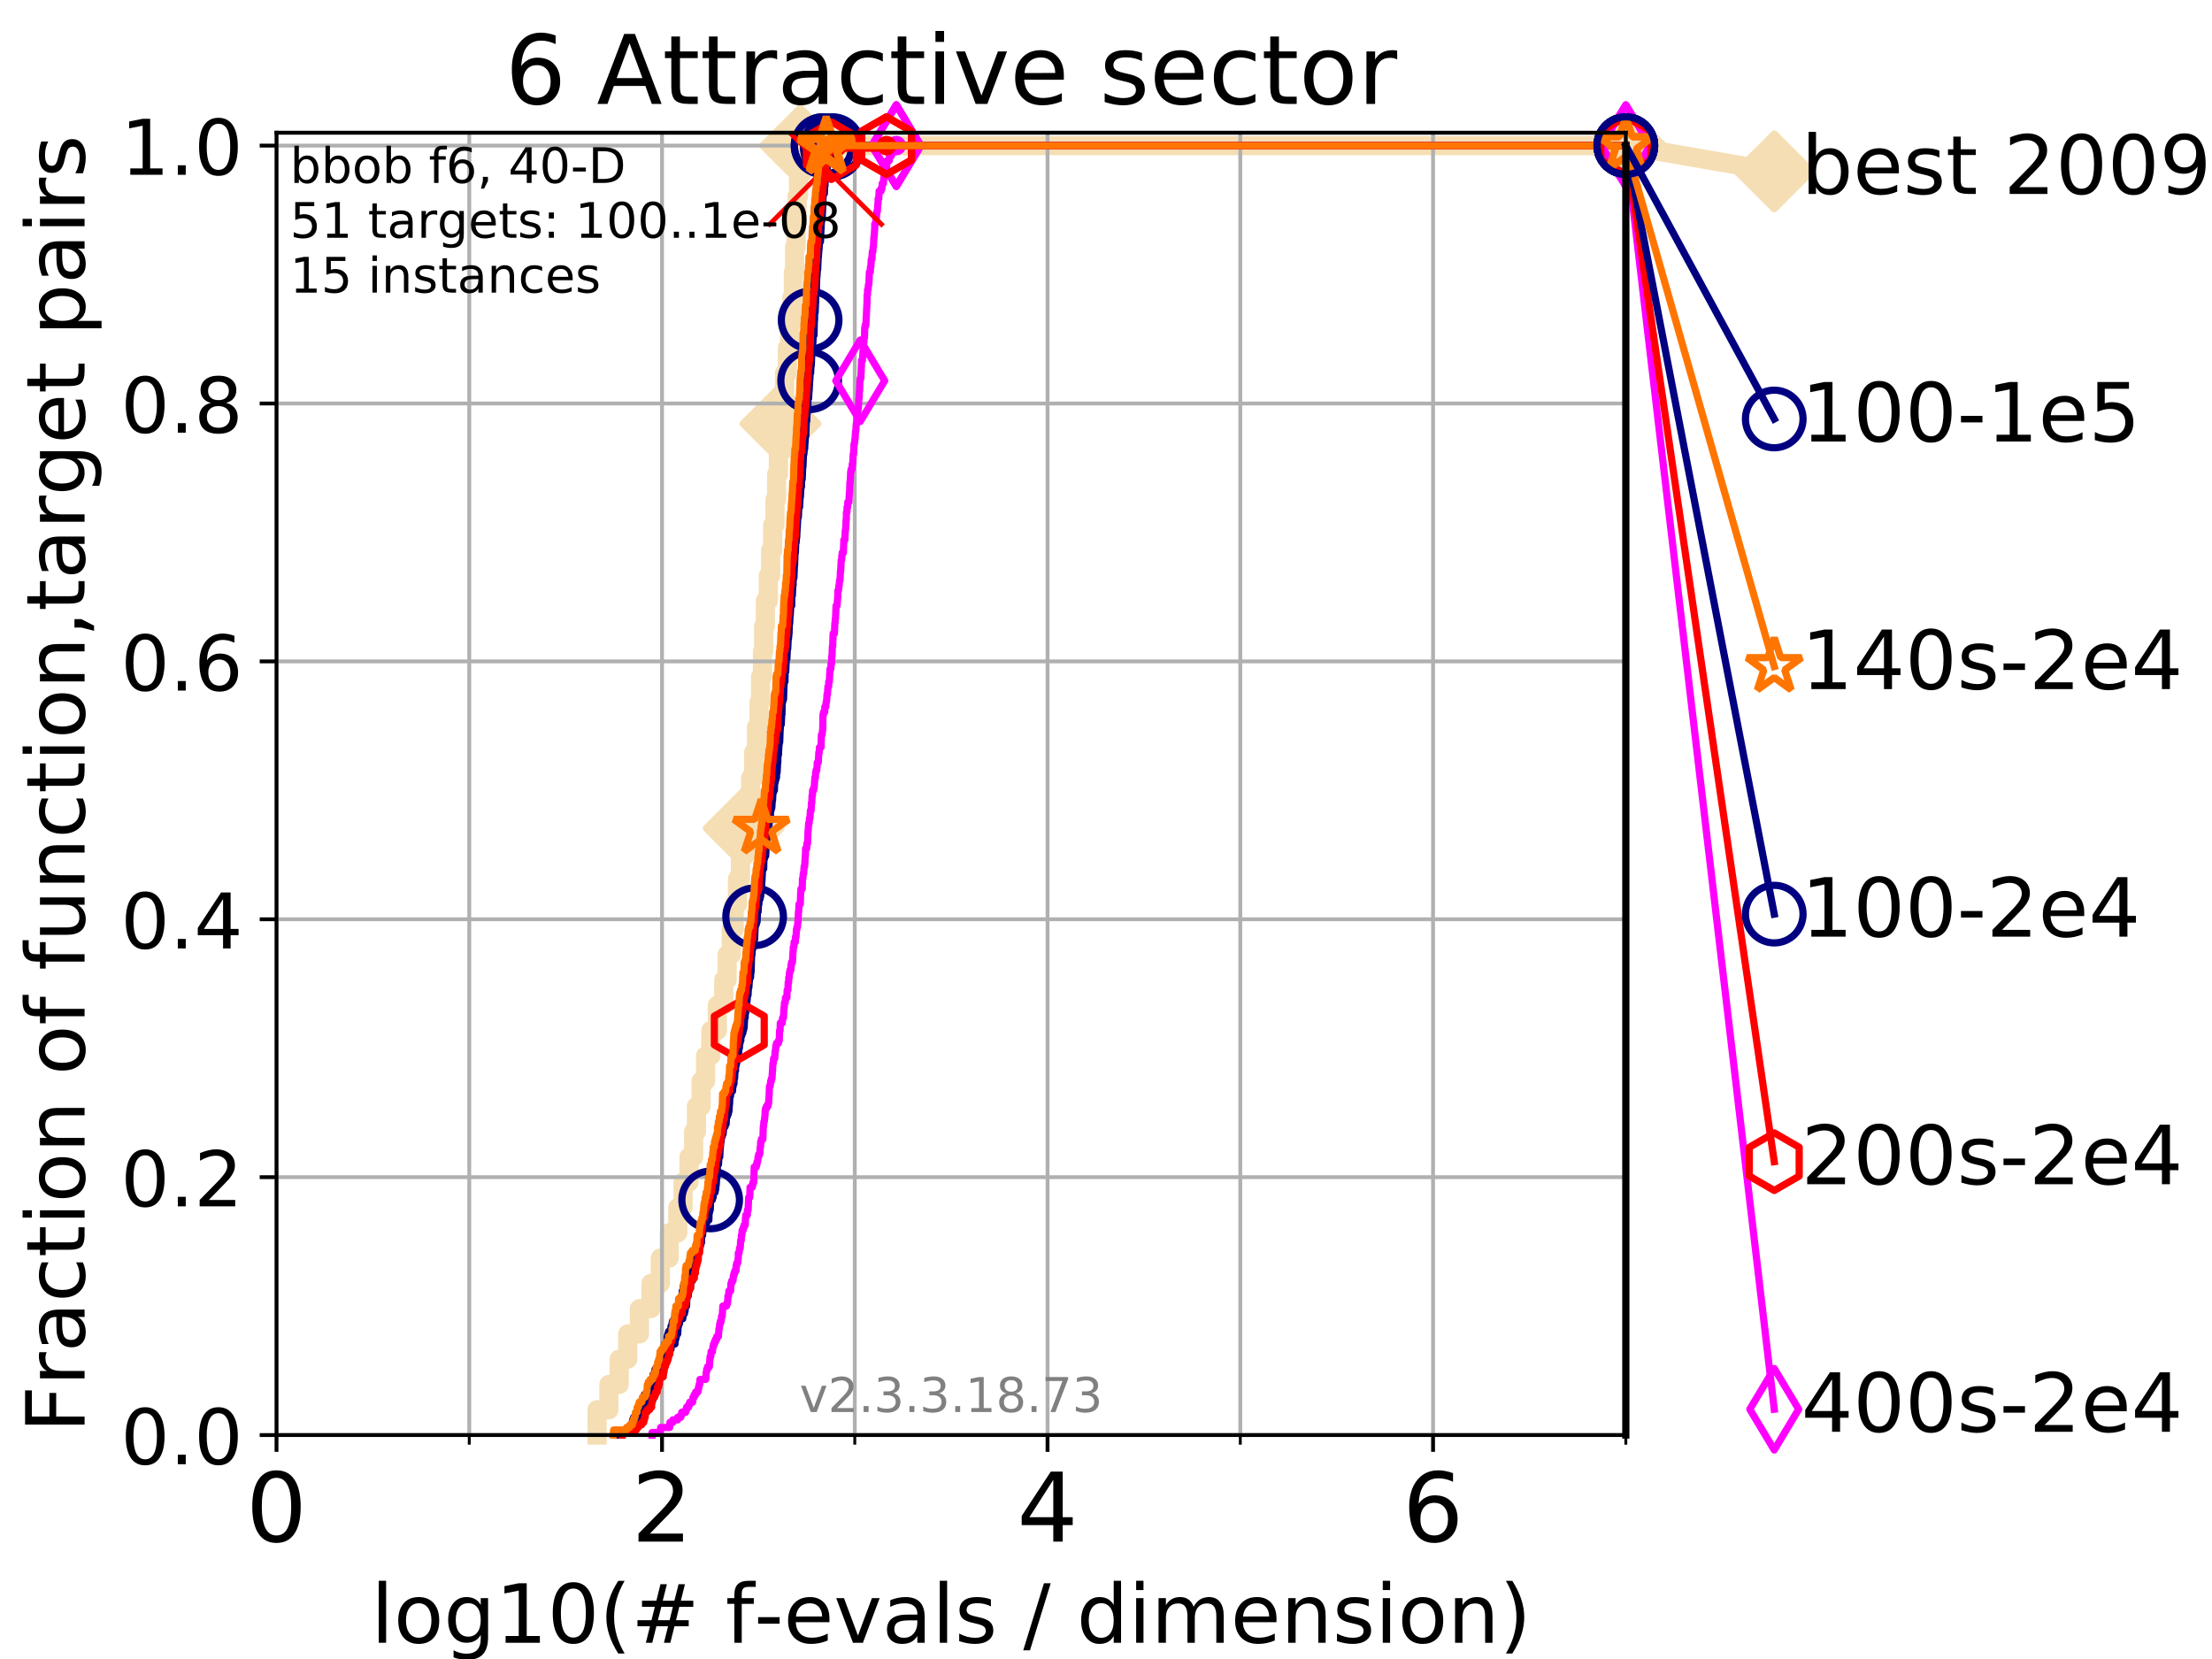 <?xml version="1.0" encoding="utf-8" standalone="no"?>
<!DOCTYPE svg PUBLIC "-//W3C//DTD SVG 1.1//EN"
  "http://www.w3.org/Graphics/SVG/1.1/DTD/svg11.dtd">
<!-- Created with matplotlib (https://matplotlib.org/) -->
<svg height="345.6pt" version="1.1" viewBox="0 0 460.8 345.6" width="460.8pt" xmlns="http://www.w3.org/2000/svg" xmlns:xlink="http://www.w3.org/1999/xlink">
 <defs>
  <style type="text/css">
*{stroke-linecap:butt;stroke-linejoin:round;}
  </style>
 </defs>
 <g id="figure_1">
  <g id="patch_1">
   <path d="M 0 345.6 
L 460.8 345.6 
L 460.8 0 
L 0 0 
z
" style="fill:#ffffff;"/>
  </g>
  <g id="axes_1">
   <g id="patch_2">
    <path d="M 57.6 298.944 
L 338.688 298.944 
L 338.688 27.648 
L 57.6 27.648 
z
" style="fill:#ffffff;"/>
   </g>
   <g id="line2d_1">
    <path d="M 124.378 298.944 
L 124.378 293.677 
L 126.847 293.677 
L 126.847 288.41 
L 128.988 288.41 
L 128.988 283.143 
L 130.763 283.143 
L 130.763 277.877 
L 133.205 277.877 
L 133.205 272.61 
L 135.617 272.61 
L 135.617 267.343 
L 137.567 267.343 
L 137.567 262.076 
L 139.414 262.076 
L 139.414 256.809 
L 141.203 256.809 
L 141.203 251.542 
L 142.294 251.542 
L 142.294 246.275 
L 143.537 246.275 
L 143.537 241.009 
L 144.493 241.009 
L 144.493 235.742 
L 145.089 235.742 
L 145.089 230.475 
L 146.053 230.475 
L 146.053 225.208 
L 146.987 225.208 
L 146.987 219.941 
L 148.084 219.941 
L 148.084 214.674 
L 149.438 214.674 
L 149.438 209.407 
L 150.773 209.407 
L 150.773 204.141 
L 151.478 204.141 
L 151.478 198.874 
L 152.337 198.874 
L 152.337 193.607 
L 152.941 193.607 
L 152.941 188.34 
L 153.641 188.34 
L 153.641 183.073 
L 154.261 183.073 
L 154.261 177.806 
L 154.921 177.806 
L 154.921 172.539 
L 155.657 172.539 
L 155.657 167.272 
L 156.385 167.272 
L 156.385 162.006 
L 157.004 162.006 
L 157.004 156.739 
L 157.592 156.739 
L 157.592 151.472 
L 158.131 151.472 
L 158.131 146.205 
L 158.436 146.205 
L 158.436 140.938 
L 158.831 140.938 
L 158.831 135.671 
L 159.093 135.671 
L 159.093 130.404 
L 159.453 130.404 
L 159.453 125.138 
L 160.058 125.138 
L 160.058 119.871 
L 160.538 119.871 
L 160.538 114.604 
L 160.969 114.604 
L 160.969 109.337 
L 161.443 109.337 
L 161.443 104.07 
L 161.788 104.07 
L 161.788 98.803 
L 162.147 98.803 
L 162.147 93.536 
L 162.596 93.536 
L 162.596 88.27 
L 162.866 88.27 
L 162.866 83.003 
L 163.435 83.003 
L 163.435 77.736 
L 164.021 77.736 
L 164.021 72.469 
L 164.502 72.469 
L 164.502 67.202 
L 164.969 67.202 
L 164.969 61.935 
L 165.286 61.935 
L 165.286 56.668 
L 165.529 56.668 
L 165.529 51.402 
L 165.834 51.402 
L 165.834 46.135 
L 166.046 46.135 
L 166.046 40.868 
L 166.34 40.868 
L 166.34 35.601 
L 166.712 35.601 
L 166.712 30.334 
L 338.688 30.334 
" style="fill:none;stroke:#f5deb3;stroke-linecap:square;stroke-width:4;"/>
   </g>
   <g id="line2d_2">
    <defs>
     <path d="M -0 7.778 
L 7.778 0 
L 0 -7.778 
L -7.778 -0 
z
" id="mb3c6fa3603" style="stroke:#f5deb3;stroke-linejoin:miter;stroke-width:1.5;"/>
    </defs>
    <g>
     <use style="fill:#f5deb3;stroke:#f5deb3;stroke-linejoin:miter;stroke-width:1.5;" x="154.921" xlink:href="#mb3c6fa3603" y="172.539"/>
     <use style="fill:#f5deb3;stroke:#f5deb3;stroke-linejoin:miter;stroke-width:1.5;" x="162.596" xlink:href="#mb3c6fa3603" y="88.27"/>
     <use style="fill:#f5deb3;stroke:#f5deb3;stroke-linejoin:miter;stroke-width:1.5;" x="166.712" xlink:href="#mb3c6fa3603" y="30.334"/>
     <use style="fill:#f5deb3;stroke:#f5deb3;stroke-linejoin:miter;stroke-width:1.5;" x="166.712" xlink:href="#mb3c6fa3603" y="30.334"/>
     <use style="fill:#f5deb3;stroke:#f5deb3;stroke-linejoin:miter;stroke-width:1.5;" x="338.688" xlink:href="#mb3c6fa3603" y="30.334"/>
    </g>
   </g>
   <g id="line2d_3">
    <path style="fill:none;stroke:#f5deb3;stroke-linecap:square;stroke-width:4;"/>
    <g/>
   </g>
   <g id="line2d_4">
    <path d="M 338.688 30.334 
L 369.608 35.706 
" style="fill:none;stroke:#f5deb3;stroke-linecap:square;stroke-width:4;"/>
    <g>
     <use style="fill:#f5deb3;stroke:#f5deb3;stroke-linejoin:miter;stroke-width:1.5;" x="338.688" xlink:href="#mb3c6fa3603" y="30.334"/>
     <use style="fill:#f5deb3;stroke:#f5deb3;stroke-linejoin:miter;stroke-width:1.5;" x="369.608" xlink:href="#mb3c6fa3603" y="35.706"/>
    </g>
   </g>
   <g id="matplotlib.axis_1">
    <g id="xtick_1">
     <g id="line2d_5">
      <path clip-path="url(#pfac153daa5)" d="M 57.6 298.944 
L 57.6 27.648 
" style="fill:none;stroke:#b0b0b0;stroke-linecap:square;stroke-width:0.8;"/>
     </g>
     <g id="line2d_6">
      <defs>
       <path d="M 0 0 
L 0 3.5 
" id="m81b9a7b534" style="stroke:#000000;stroke-width:0.8;"/>
      </defs>
      <g>
       <use style="stroke:#000000;stroke-width:0.8;" x="57.6" xlink:href="#m81b9a7b534" y="298.944"/>
      </g>
     </g>
     <g id="text_1">
      <!-- 0 -->
      <defs>
       <path d="M 31.781 66.406 
Q 24.172 66.406 20.328 58.906 
Q 16.5 51.422 16.5 36.375 
Q 16.5 21.391 20.328 13.891 
Q 24.172 6.391 31.781 6.391 
Q 39.453 6.391 43.281 13.891 
Q 47.125 21.391 47.125 36.375 
Q 47.125 51.422 43.281 58.906 
Q 39.453 66.406 31.781 66.406 
z
M 31.781 74.219 
Q 44.047 74.219 50.516 64.516 
Q 56.984 54.828 56.984 36.375 
Q 56.984 17.969 50.516 8.266 
Q 44.047 -1.422 31.781 -1.422 
Q 19.531 -1.422 13.062 8.266 
Q 6.594 17.969 6.594 36.375 
Q 6.594 54.828 13.062 64.516 
Q 19.531 74.219 31.781 74.219 
z
" id="DejaVuSans-48"/>
      </defs>
      <g transform="translate(51.237 321.141)scale(0.2 -0.2)">
       <use xlink:href="#DejaVuSans-48"/>
      </g>
     </g>
    </g>
    <g id="xtick_2">
     <g id="line2d_7">
      <path clip-path="url(#pfac153daa5)" d="M 137.911 298.944 
L 137.911 27.648 
" style="fill:none;stroke:#b0b0b0;stroke-linecap:square;stroke-width:0.8;"/>
     </g>
     <g id="line2d_8">
      <g>
       <use style="stroke:#000000;stroke-width:0.8;" x="137.911" xlink:href="#m81b9a7b534" y="298.944"/>
      </g>
     </g>
     <g id="text_2">
      <!-- 2 -->
      <defs>
       <path d="M 19.188 8.297 
L 53.609 8.297 
L 53.609 0 
L 7.328 0 
L 7.328 8.297 
Q 12.938 14.109 22.625 23.891 
Q 32.328 33.688 34.812 36.531 
Q 39.547 41.844 41.422 45.531 
Q 43.312 49.219 43.312 52.781 
Q 43.312 58.594 39.234 62.25 
Q 35.156 65.922 28.609 65.922 
Q 23.969 65.922 18.812 64.312 
Q 13.672 62.703 7.812 59.422 
L 7.812 69.391 
Q 13.766 71.781 18.938 73 
Q 24.125 74.219 28.422 74.219 
Q 39.75 74.219 46.484 68.547 
Q 53.219 62.891 53.219 53.422 
Q 53.219 48.922 51.531 44.891 
Q 49.859 40.875 45.406 35.406 
Q 44.188 33.984 37.641 27.219 
Q 31.109 20.453 19.188 8.297 
z
" id="DejaVuSans-50"/>
      </defs>
      <g transform="translate(131.548 321.141)scale(0.2 -0.2)">
       <use xlink:href="#DejaVuSans-50"/>
      </g>
     </g>
    </g>
    <g id="xtick_3">
     <g id="line2d_9">
      <path clip-path="url(#pfac153daa5)" d="M 218.222 298.944 
L 218.222 27.648 
" style="fill:none;stroke:#b0b0b0;stroke-linecap:square;stroke-width:0.8;"/>
     </g>
     <g id="line2d_10">
      <g>
       <use style="stroke:#000000;stroke-width:0.8;" x="218.222" xlink:href="#m81b9a7b534" y="298.944"/>
      </g>
     </g>
     <g id="text_3">
      <!-- 4 -->
      <defs>
       <path d="M 37.797 64.312 
L 12.891 25.391 
L 37.797 25.391 
z
M 35.203 72.906 
L 47.609 72.906 
L 47.609 25.391 
L 58.016 25.391 
L 58.016 17.188 
L 47.609 17.188 
L 47.609 0 
L 37.797 0 
L 37.797 17.188 
L 4.891 17.188 
L 4.891 26.703 
z
" id="DejaVuSans-52"/>
      </defs>
      <g transform="translate(211.859 321.141)scale(0.2 -0.2)">
       <use xlink:href="#DejaVuSans-52"/>
      </g>
     </g>
    </g>
    <g id="xtick_4">
     <g id="line2d_11">
      <path clip-path="url(#pfac153daa5)" d="M 298.533 298.944 
L 298.533 27.648 
" style="fill:none;stroke:#b0b0b0;stroke-linecap:square;stroke-width:0.8;"/>
     </g>
     <g id="line2d_12">
      <g>
       <use style="stroke:#000000;stroke-width:0.8;" x="298.533" xlink:href="#m81b9a7b534" y="298.944"/>
      </g>
     </g>
     <g id="text_4">
      <!-- 6 -->
      <defs>
       <path d="M 33.016 40.375 
Q 26.375 40.375 22.484 35.828 
Q 18.609 31.297 18.609 23.391 
Q 18.609 15.531 22.484 10.953 
Q 26.375 6.391 33.016 6.391 
Q 39.656 6.391 43.531 10.953 
Q 47.406 15.531 47.406 23.391 
Q 47.406 31.297 43.531 35.828 
Q 39.656 40.375 33.016 40.375 
z
M 52.594 71.297 
L 52.594 62.312 
Q 48.875 64.062 45.094 64.984 
Q 41.312 65.922 37.594 65.922 
Q 27.828 65.922 22.672 59.328 
Q 17.531 52.734 16.797 39.406 
Q 19.672 43.656 24.016 45.922 
Q 28.375 48.188 33.594 48.188 
Q 44.578 48.188 50.953 41.516 
Q 57.328 34.859 57.328 23.391 
Q 57.328 12.156 50.688 5.359 
Q 44.047 -1.422 33.016 -1.422 
Q 20.359 -1.422 13.672 8.266 
Q 6.984 17.969 6.984 36.375 
Q 6.984 53.656 15.188 63.938 
Q 23.391 74.219 37.203 74.219 
Q 40.922 74.219 44.703 73.484 
Q 48.484 72.75 52.594 71.297 
z
" id="DejaVuSans-54"/>
      </defs>
      <g transform="translate(292.17 321.141)scale(0.2 -0.2)">
       <use xlink:href="#DejaVuSans-54"/>
      </g>
     </g>
    </g>
    <g id="xtick_5">
     <g id="line2d_13">
      <path clip-path="url(#pfac153daa5)" d="M 97.755 298.944 
L 97.755 27.648 
" style="fill:none;stroke:#b0b0b0;stroke-linecap:square;stroke-width:0.8;"/>
     </g>
     <g id="line2d_14">
      <defs>
       <path d="M 0 0 
L 0 2 
" id="m00316677a9" style="stroke:#000000;stroke-width:0.6;"/>
      </defs>
      <g>
       <use style="stroke:#000000;stroke-width:0.6;" x="97.755" xlink:href="#m00316677a9" y="298.944"/>
      </g>
     </g>
    </g>
    <g id="xtick_6">
     <g id="line2d_15">
      <path clip-path="url(#pfac153daa5)" d="M 178.066 298.944 
L 178.066 27.648 
" style="fill:none;stroke:#b0b0b0;stroke-linecap:square;stroke-width:0.8;"/>
     </g>
     <g id="line2d_16">
      <g>
       <use style="stroke:#000000;stroke-width:0.6;" x="178.066" xlink:href="#m00316677a9" y="298.944"/>
      </g>
     </g>
    </g>
    <g id="xtick_7">
     <g id="line2d_17">
      <path clip-path="url(#pfac153daa5)" d="M 258.377 298.944 
L 258.377 27.648 
" style="fill:none;stroke:#b0b0b0;stroke-linecap:square;stroke-width:0.8;"/>
     </g>
     <g id="line2d_18">
      <g>
       <use style="stroke:#000000;stroke-width:0.6;" x="258.377" xlink:href="#m00316677a9" y="298.944"/>
      </g>
     </g>
    </g>
    <g id="xtick_8">
     <g id="line2d_19">
      <path clip-path="url(#pfac153daa5)" d="M 338.688 298.944 
L 338.688 27.648 
" style="fill:none;stroke:#b0b0b0;stroke-linecap:square;stroke-width:0.8;"/>
     </g>
     <g id="line2d_20">
      <g>
       <use style="stroke:#000000;stroke-width:0.6;" x="338.688" xlink:href="#m00316677a9" y="298.944"/>
      </g>
     </g>
    </g>
    <g id="text_5">
     <!-- log10(# f-evals / dimension) -->
     <defs>
      <path d="M 9.422 75.984 
L 18.406 75.984 
L 18.406 0 
L 9.422 0 
z
" id="DejaVuSans-108"/>
      <path d="M 30.609 48.391 
Q 23.391 48.391 19.188 42.75 
Q 14.984 37.109 14.984 27.297 
Q 14.984 17.484 19.156 11.844 
Q 23.344 6.203 30.609 6.203 
Q 37.797 6.203 41.984 11.859 
Q 46.188 17.531 46.188 27.297 
Q 46.188 37.016 41.984 42.703 
Q 37.797 48.391 30.609 48.391 
z
M 30.609 56 
Q 42.328 56 49.016 48.375 
Q 55.719 40.766 55.719 27.297 
Q 55.719 13.875 49.016 6.219 
Q 42.328 -1.422 30.609 -1.422 
Q 18.844 -1.422 12.172 6.219 
Q 5.516 13.875 5.516 27.297 
Q 5.516 40.766 12.172 48.375 
Q 18.844 56 30.609 56 
z
" id="DejaVuSans-111"/>
      <path d="M 45.406 27.984 
Q 45.406 37.75 41.375 43.109 
Q 37.359 48.484 30.078 48.484 
Q 22.859 48.484 18.828 43.109 
Q 14.797 37.75 14.797 27.984 
Q 14.797 18.266 18.828 12.891 
Q 22.859 7.516 30.078 7.516 
Q 37.359 7.516 41.375 12.891 
Q 45.406 18.266 45.406 27.984 
z
M 54.391 6.781 
Q 54.391 -7.172 48.188 -13.984 
Q 42 -20.797 29.203 -20.797 
Q 24.469 -20.797 20.266 -20.094 
Q 16.062 -19.391 12.109 -17.922 
L 12.109 -9.188 
Q 16.062 -11.328 19.922 -12.344 
Q 23.781 -13.375 27.781 -13.375 
Q 36.625 -13.375 41.016 -8.766 
Q 45.406 -4.156 45.406 5.172 
L 45.406 9.625 
Q 42.625 4.781 38.281 2.391 
Q 33.938 0 27.875 0 
Q 17.828 0 11.672 7.656 
Q 5.516 15.328 5.516 27.984 
Q 5.516 40.672 11.672 48.328 
Q 17.828 56 27.875 56 
Q 33.938 56 38.281 53.609 
Q 42.625 51.219 45.406 46.391 
L 45.406 54.688 
L 54.391 54.688 
z
" id="DejaVuSans-103"/>
      <path d="M 12.406 8.297 
L 28.516 8.297 
L 28.516 63.922 
L 10.984 60.406 
L 10.984 69.391 
L 28.422 72.906 
L 38.281 72.906 
L 38.281 8.297 
L 54.391 8.297 
L 54.391 0 
L 12.406 0 
z
" id="DejaVuSans-49"/>
      <path d="M 31 75.875 
Q 24.469 64.656 21.281 53.656 
Q 18.109 42.672 18.109 31.391 
Q 18.109 20.125 21.312 9.062 
Q 24.516 -2 31 -13.188 
L 23.188 -13.188 
Q 15.875 -1.703 12.234 9.375 
Q 8.594 20.453 8.594 31.391 
Q 8.594 42.281 12.203 53.312 
Q 15.828 64.359 23.188 75.875 
z
" id="DejaVuSans-40"/>
      <path d="M 51.125 44 
L 36.922 44 
L 32.812 27.688 
L 47.125 27.688 
z
M 43.797 71.781 
L 38.719 51.516 
L 52.984 51.516 
L 58.109 71.781 
L 65.922 71.781 
L 60.891 51.516 
L 76.125 51.516 
L 76.125 44 
L 58.984 44 
L 54.984 27.688 
L 70.516 27.688 
L 70.516 20.219 
L 53.078 20.219 
L 48 0 
L 40.188 0 
L 45.219 20.219 
L 30.906 20.219 
L 25.875 0 
L 18.016 0 
L 23.094 20.219 
L 7.719 20.219 
L 7.719 27.688 
L 24.906 27.688 
L 29 44 
L 13.281 44 
L 13.281 51.516 
L 30.906 51.516 
L 35.891 71.781 
z
" id="DejaVuSans-35"/>
      <path id="DejaVuSans-32"/>
      <path d="M 37.109 75.984 
L 37.109 68.5 
L 28.516 68.5 
Q 23.688 68.5 21.797 66.547 
Q 19.922 64.594 19.922 59.516 
L 19.922 54.688 
L 34.719 54.688 
L 34.719 47.703 
L 19.922 47.703 
L 19.922 0 
L 10.891 0 
L 10.891 47.703 
L 2.297 47.703 
L 2.297 54.688 
L 10.891 54.688 
L 10.891 58.5 
Q 10.891 67.625 15.141 71.797 
Q 19.391 75.984 28.609 75.984 
z
" id="DejaVuSans-102"/>
      <path d="M 4.891 31.391 
L 31.203 31.391 
L 31.203 23.391 
L 4.891 23.391 
z
" id="DejaVuSans-45"/>
      <path d="M 56.203 29.594 
L 56.203 25.203 
L 14.891 25.203 
Q 15.484 15.922 20.484 11.062 
Q 25.484 6.203 34.422 6.203 
Q 39.594 6.203 44.453 7.469 
Q 49.312 8.734 54.109 11.281 
L 54.109 2.781 
Q 49.266 0.734 44.188 -0.344 
Q 39.109 -1.422 33.891 -1.422 
Q 20.797 -1.422 13.156 6.188 
Q 5.516 13.812 5.516 26.812 
Q 5.516 40.234 12.766 48.109 
Q 20.016 56 32.328 56 
Q 43.359 56 49.781 48.891 
Q 56.203 41.797 56.203 29.594 
z
M 47.219 32.234 
Q 47.125 39.594 43.094 43.984 
Q 39.062 48.391 32.422 48.391 
Q 24.906 48.391 20.391 44.141 
Q 15.875 39.891 15.188 32.172 
z
" id="DejaVuSans-101"/>
      <path d="M 2.984 54.688 
L 12.5 54.688 
L 29.594 8.797 
L 46.688 54.688 
L 56.203 54.688 
L 35.688 0 
L 23.484 0 
z
" id="DejaVuSans-118"/>
      <path d="M 34.281 27.484 
Q 23.391 27.484 19.188 25 
Q 14.984 22.516 14.984 16.5 
Q 14.984 11.719 18.141 8.906 
Q 21.297 6.109 26.703 6.109 
Q 34.188 6.109 38.703 11.406 
Q 43.219 16.703 43.219 25.484 
L 43.219 27.484 
z
M 52.203 31.203 
L 52.203 0 
L 43.219 0 
L 43.219 8.297 
Q 40.141 3.328 35.547 0.953 
Q 30.953 -1.422 24.312 -1.422 
Q 15.922 -1.422 10.953 3.297 
Q 6 8.016 6 15.922 
Q 6 25.141 12.172 29.828 
Q 18.359 34.516 30.609 34.516 
L 43.219 34.516 
L 43.219 35.406 
Q 43.219 41.609 39.141 45 
Q 35.062 48.391 27.688 48.391 
Q 23 48.391 18.547 47.266 
Q 14.109 46.141 10.016 43.891 
L 10.016 52.203 
Q 14.938 54.109 19.578 55.047 
Q 24.219 56 28.609 56 
Q 40.484 56 46.344 49.844 
Q 52.203 43.703 52.203 31.203 
z
" id="DejaVuSans-97"/>
      <path d="M 44.281 53.078 
L 44.281 44.578 
Q 40.484 46.531 36.375 47.5 
Q 32.281 48.484 27.875 48.484 
Q 21.188 48.484 17.844 46.438 
Q 14.5 44.391 14.5 40.281 
Q 14.5 37.156 16.891 35.375 
Q 19.281 33.594 26.516 31.984 
L 29.594 31.297 
Q 39.156 29.25 43.188 25.516 
Q 47.219 21.781 47.219 15.094 
Q 47.219 7.469 41.188 3.016 
Q 35.156 -1.422 24.609 -1.422 
Q 20.219 -1.422 15.453 -0.562 
Q 10.688 0.297 5.422 2 
L 5.422 11.281 
Q 10.406 8.688 15.234 7.391 
Q 20.062 6.109 24.812 6.109 
Q 31.156 6.109 34.562 8.281 
Q 37.984 10.453 37.984 14.406 
Q 37.984 18.062 35.516 20.016 
Q 33.062 21.969 24.703 23.781 
L 21.578 24.516 
Q 13.234 26.266 9.516 29.906 
Q 5.812 33.547 5.812 39.891 
Q 5.812 47.609 11.281 51.797 
Q 16.75 56 26.812 56 
Q 31.781 56 36.172 55.266 
Q 40.578 54.547 44.281 53.078 
z
" id="DejaVuSans-115"/>
      <path d="M 25.391 72.906 
L 33.688 72.906 
L 8.297 -9.281 
L 0 -9.281 
z
" id="DejaVuSans-47"/>
      <path d="M 45.406 46.391 
L 45.406 75.984 
L 54.391 75.984 
L 54.391 0 
L 45.406 0 
L 45.406 8.203 
Q 42.578 3.328 38.25 0.953 
Q 33.938 -1.422 27.875 -1.422 
Q 17.969 -1.422 11.734 6.484 
Q 5.516 14.406 5.516 27.297 
Q 5.516 40.188 11.734 48.094 
Q 17.969 56 27.875 56 
Q 33.938 56 38.25 53.625 
Q 42.578 51.266 45.406 46.391 
z
M 14.797 27.297 
Q 14.797 17.391 18.875 11.75 
Q 22.953 6.109 30.078 6.109 
Q 37.203 6.109 41.297 11.75 
Q 45.406 17.391 45.406 27.297 
Q 45.406 37.203 41.297 42.844 
Q 37.203 48.484 30.078 48.484 
Q 22.953 48.484 18.875 42.844 
Q 14.797 37.203 14.797 27.297 
z
" id="DejaVuSans-100"/>
      <path d="M 9.422 54.688 
L 18.406 54.688 
L 18.406 0 
L 9.422 0 
z
M 9.422 75.984 
L 18.406 75.984 
L 18.406 64.594 
L 9.422 64.594 
z
" id="DejaVuSans-105"/>
      <path d="M 52 44.188 
Q 55.375 50.25 60.062 53.125 
Q 64.75 56 71.094 56 
Q 79.641 56 84.281 50.016 
Q 88.922 44.047 88.922 33.016 
L 88.922 0 
L 79.891 0 
L 79.891 32.719 
Q 79.891 40.578 77.094 44.375 
Q 74.312 48.188 68.609 48.188 
Q 61.625 48.188 57.562 43.547 
Q 53.516 38.922 53.516 30.906 
L 53.516 0 
L 44.484 0 
L 44.484 32.719 
Q 44.484 40.625 41.703 44.406 
Q 38.922 48.188 33.109 48.188 
Q 26.219 48.188 22.156 43.531 
Q 18.109 38.875 18.109 30.906 
L 18.109 0 
L 9.078 0 
L 9.078 54.688 
L 18.109 54.688 
L 18.109 46.188 
Q 21.188 51.219 25.484 53.609 
Q 29.781 56 35.688 56 
Q 41.656 56 45.828 52.969 
Q 50 49.953 52 44.188 
z
" id="DejaVuSans-109"/>
      <path d="M 54.891 33.016 
L 54.891 0 
L 45.906 0 
L 45.906 32.719 
Q 45.906 40.484 42.875 44.328 
Q 39.844 48.188 33.797 48.188 
Q 26.516 48.188 22.312 43.547 
Q 18.109 38.922 18.109 30.906 
L 18.109 0 
L 9.078 0 
L 9.078 54.688 
L 18.109 54.688 
L 18.109 46.188 
Q 21.344 51.125 25.703 53.562 
Q 30.078 56 35.797 56 
Q 45.219 56 50.047 50.172 
Q 54.891 44.344 54.891 33.016 
z
" id="DejaVuSans-110"/>
      <path d="M 8.016 75.875 
L 15.828 75.875 
Q 23.141 64.359 26.781 53.312 
Q 30.422 42.281 30.422 31.391 
Q 30.422 20.453 26.781 9.375 
Q 23.141 -1.703 15.828 -13.188 
L 8.016 -13.188 
Q 14.5 -2 17.703 9.062 
Q 20.906 20.125 20.906 31.391 
Q 20.906 42.672 17.703 53.656 
Q 14.5 64.656 8.016 75.875 
z
" id="DejaVuSans-41"/>
     </defs>
     <g transform="translate(77.303 342.218)scale(0.17 -0.17)">
      <use xlink:href="#DejaVuSans-108"/>
      <use x="27.783" xlink:href="#DejaVuSans-111"/>
      <use x="88.965" xlink:href="#DejaVuSans-103"/>
      <use x="152.441" xlink:href="#DejaVuSans-49"/>
      <use x="216.064" xlink:href="#DejaVuSans-48"/>
      <use x="279.688" xlink:href="#DejaVuSans-40"/>
      <use x="318.701" xlink:href="#DejaVuSans-35"/>
      <use x="402.49" xlink:href="#DejaVuSans-32"/>
      <use x="434.277" xlink:href="#DejaVuSans-102"/>
      <use x="469.404" xlink:href="#DejaVuSans-45"/>
      <use x="505.488" xlink:href="#DejaVuSans-101"/>
      <use x="567.012" xlink:href="#DejaVuSans-118"/>
      <use x="626.191" xlink:href="#DejaVuSans-97"/>
      <use x="687.471" xlink:href="#DejaVuSans-108"/>
      <use x="715.254" xlink:href="#DejaVuSans-115"/>
      <use x="767.354" xlink:href="#DejaVuSans-32"/>
      <use x="799.141" xlink:href="#DejaVuSans-47"/>
      <use x="832.832" xlink:href="#DejaVuSans-32"/>
      <use x="864.619" xlink:href="#DejaVuSans-100"/>
      <use x="928.096" xlink:href="#DejaVuSans-105"/>
      <use x="955.879" xlink:href="#DejaVuSans-109"/>
      <use x="1053.291" xlink:href="#DejaVuSans-101"/>
      <use x="1114.814" xlink:href="#DejaVuSans-110"/>
      <use x="1178.193" xlink:href="#DejaVuSans-115"/>
      <use x="1230.293" xlink:href="#DejaVuSans-105"/>
      <use x="1258.076" xlink:href="#DejaVuSans-111"/>
      <use x="1319.258" xlink:href="#DejaVuSans-110"/>
      <use x="1382.637" xlink:href="#DejaVuSans-41"/>
     </g>
    </g>
   </g>
   <g id="matplotlib.axis_2">
    <g id="ytick_1">
     <g id="line2d_21">
      <path clip-path="url(#pfac153daa5)" d="M 57.6 298.944 
L 338.688 298.944 
" style="fill:none;stroke:#b0b0b0;stroke-linecap:square;stroke-width:0.8;"/>
     </g>
     <g id="line2d_22">
      <defs>
       <path d="M 0 0 
L -3.5 0 
" id="mede83df64e" style="stroke:#000000;stroke-width:0.8;"/>
      </defs>
      <g>
       <use style="stroke:#000000;stroke-width:0.8;" x="57.6" xlink:href="#mede83df64e" y="298.944"/>
      </g>
     </g>
     <g id="text_6">
      <!-- 0.0 -->
      <defs>
       <path d="M 10.688 12.406 
L 21 12.406 
L 21 0 
L 10.688 0 
z
" id="DejaVuSans-46"/>
      </defs>
      <g transform="translate(25.155 305.023)scale(0.16 -0.16)">
       <use xlink:href="#DejaVuSans-48"/>
       <use x="63.623" xlink:href="#DejaVuSans-46"/>
       <use x="95.41" xlink:href="#DejaVuSans-48"/>
      </g>
     </g>
    </g>
    <g id="ytick_2">
     <g id="line2d_23">
      <path clip-path="url(#pfac153daa5)" d="M 57.6 245.222 
L 338.688 245.222 
" style="fill:none;stroke:#b0b0b0;stroke-linecap:square;stroke-width:0.8;"/>
     </g>
     <g id="line2d_24">
      <g>
       <use style="stroke:#000000;stroke-width:0.8;" x="57.6" xlink:href="#mede83df64e" y="245.222"/>
      </g>
     </g>
     <g id="text_7">
      <!-- 0.2 -->
      <g transform="translate(25.155 251.301)scale(0.16 -0.16)">
       <use xlink:href="#DejaVuSans-48"/>
       <use x="63.623" xlink:href="#DejaVuSans-46"/>
       <use x="95.41" xlink:href="#DejaVuSans-50"/>
      </g>
     </g>
    </g>
    <g id="ytick_3">
     <g id="line2d_25">
      <path clip-path="url(#pfac153daa5)" d="M 57.6 191.5 
L 338.688 191.5 
" style="fill:none;stroke:#b0b0b0;stroke-linecap:square;stroke-width:0.8;"/>
     </g>
     <g id="line2d_26">
      <g>
       <use style="stroke:#000000;stroke-width:0.8;" x="57.6" xlink:href="#mede83df64e" y="191.5"/>
      </g>
     </g>
     <g id="text_8">
      <!-- 0.4 -->
      <g transform="translate(25.155 197.579)scale(0.16 -0.16)">
       <use xlink:href="#DejaVuSans-48"/>
       <use x="63.623" xlink:href="#DejaVuSans-46"/>
       <use x="95.41" xlink:href="#DejaVuSans-52"/>
      </g>
     </g>
    </g>
    <g id="ytick_4">
     <g id="line2d_27">
      <path clip-path="url(#pfac153daa5)" d="M 57.6 137.778 
L 338.688 137.778 
" style="fill:none;stroke:#b0b0b0;stroke-linecap:square;stroke-width:0.8;"/>
     </g>
     <g id="line2d_28">
      <g>
       <use style="stroke:#000000;stroke-width:0.8;" x="57.6" xlink:href="#mede83df64e" y="137.778"/>
      </g>
     </g>
     <g id="text_9">
      <!-- 0.6 -->
      <g transform="translate(25.155 143.857)scale(0.16 -0.16)">
       <use xlink:href="#DejaVuSans-48"/>
       <use x="63.623" xlink:href="#DejaVuSans-46"/>
       <use x="95.41" xlink:href="#DejaVuSans-54"/>
      </g>
     </g>
    </g>
    <g id="ytick_5">
     <g id="line2d_29">
      <path clip-path="url(#pfac153daa5)" d="M 57.6 84.056 
L 338.688 84.056 
" style="fill:none;stroke:#b0b0b0;stroke-linecap:square;stroke-width:0.8;"/>
     </g>
     <g id="line2d_30">
      <g>
       <use style="stroke:#000000;stroke-width:0.8;" x="57.6" xlink:href="#mede83df64e" y="84.056"/>
      </g>
     </g>
     <g id="text_10">
      <!-- 0.8 -->
      <defs>
       <path d="M 31.781 34.625 
Q 24.75 34.625 20.719 30.859 
Q 16.703 27.094 16.703 20.516 
Q 16.703 13.922 20.719 10.156 
Q 24.75 6.391 31.781 6.391 
Q 38.812 6.391 42.859 10.172 
Q 46.922 13.969 46.922 20.516 
Q 46.922 27.094 42.891 30.859 
Q 38.875 34.625 31.781 34.625 
z
M 21.922 38.812 
Q 15.578 40.375 12.031 44.719 
Q 8.5 49.078 8.5 55.328 
Q 8.5 64.062 14.719 69.141 
Q 20.953 74.219 31.781 74.219 
Q 42.672 74.219 48.875 69.141 
Q 55.078 64.062 55.078 55.328 
Q 55.078 49.078 51.531 44.719 
Q 48 40.375 41.703 38.812 
Q 48.828 37.156 52.797 32.312 
Q 56.781 27.484 56.781 20.516 
Q 56.781 9.906 50.312 4.234 
Q 43.844 -1.422 31.781 -1.422 
Q 19.734 -1.422 13.25 4.234 
Q 6.781 9.906 6.781 20.516 
Q 6.781 27.484 10.781 32.312 
Q 14.797 37.156 21.922 38.812 
z
M 18.312 54.391 
Q 18.312 48.734 21.844 45.562 
Q 25.391 42.391 31.781 42.391 
Q 38.141 42.391 41.719 45.562 
Q 45.312 48.734 45.312 54.391 
Q 45.312 60.062 41.719 63.234 
Q 38.141 66.406 31.781 66.406 
Q 25.391 66.406 21.844 63.234 
Q 18.312 60.062 18.312 54.391 
z
" id="DejaVuSans-56"/>
      </defs>
      <g transform="translate(25.155 90.135)scale(0.16 -0.16)">
       <use xlink:href="#DejaVuSans-48"/>
       <use x="63.623" xlink:href="#DejaVuSans-46"/>
       <use x="95.41" xlink:href="#DejaVuSans-56"/>
      </g>
     </g>
    </g>
    <g id="ytick_6">
     <g id="line2d_31">
      <path clip-path="url(#pfac153daa5)" d="M 57.6 30.334 
L 338.688 30.334 
" style="fill:none;stroke:#b0b0b0;stroke-linecap:square;stroke-width:0.8;"/>
     </g>
     <g id="line2d_32">
      <g>
       <use style="stroke:#000000;stroke-width:0.8;" x="57.6" xlink:href="#mede83df64e" y="30.334"/>
      </g>
     </g>
     <g id="text_11">
      <!-- 1.0 -->
      <g transform="translate(25.155 36.413)scale(0.16 -0.16)">
       <use xlink:href="#DejaVuSans-49"/>
       <use x="63.623" xlink:href="#DejaVuSans-46"/>
       <use x="95.41" xlink:href="#DejaVuSans-48"/>
      </g>
     </g>
    </g>
    <g id="text_12">
     <!-- Fraction of function,target pairs -->
     <defs>
      <path d="M 9.812 72.906 
L 51.703 72.906 
L 51.703 64.594 
L 19.672 64.594 
L 19.672 43.109 
L 48.578 43.109 
L 48.578 34.812 
L 19.672 34.812 
L 19.672 0 
L 9.812 0 
z
" id="DejaVuSans-70"/>
      <path d="M 41.109 46.297 
Q 39.594 47.172 37.812 47.578 
Q 36.031 48 33.891 48 
Q 26.266 48 22.188 43.047 
Q 18.109 38.094 18.109 28.812 
L 18.109 0 
L 9.078 0 
L 9.078 54.688 
L 18.109 54.688 
L 18.109 46.188 
Q 20.953 51.172 25.484 53.578 
Q 30.031 56 36.531 56 
Q 37.453 56 38.578 55.875 
Q 39.703 55.766 41.062 55.516 
z
" id="DejaVuSans-114"/>
      <path d="M 48.781 52.594 
L 48.781 44.188 
Q 44.969 46.297 41.141 47.344 
Q 37.312 48.391 33.406 48.391 
Q 24.656 48.391 19.812 42.844 
Q 14.984 37.312 14.984 27.297 
Q 14.984 17.281 19.812 11.734 
Q 24.656 6.203 33.406 6.203 
Q 37.312 6.203 41.141 7.25 
Q 44.969 8.297 48.781 10.406 
L 48.781 2.094 
Q 45.016 0.344 40.984 -0.531 
Q 36.969 -1.422 32.422 -1.422 
Q 20.062 -1.422 12.781 6.344 
Q 5.516 14.109 5.516 27.297 
Q 5.516 40.672 12.859 48.328 
Q 20.219 56 33.016 56 
Q 37.156 56 41.109 55.141 
Q 45.062 54.297 48.781 52.594 
z
" id="DejaVuSans-99"/>
      <path d="M 18.312 70.219 
L 18.312 54.688 
L 36.812 54.688 
L 36.812 47.703 
L 18.312 47.703 
L 18.312 18.016 
Q 18.312 11.328 20.141 9.422 
Q 21.969 7.516 27.594 7.516 
L 36.812 7.516 
L 36.812 0 
L 27.594 0 
Q 17.188 0 13.234 3.875 
Q 9.281 7.766 9.281 18.016 
L 9.281 47.703 
L 2.688 47.703 
L 2.688 54.688 
L 9.281 54.688 
L 9.281 70.219 
z
" id="DejaVuSans-116"/>
      <path d="M 8.5 21.578 
L 8.5 54.688 
L 17.484 54.688 
L 17.484 21.922 
Q 17.484 14.156 20.5 10.266 
Q 23.531 6.391 29.594 6.391 
Q 36.859 6.391 41.078 11.031 
Q 45.312 15.672 45.312 23.688 
L 45.312 54.688 
L 54.297 54.688 
L 54.297 0 
L 45.312 0 
L 45.312 8.406 
Q 42.047 3.422 37.719 1 
Q 33.406 -1.422 27.688 -1.422 
Q 18.266 -1.422 13.375 4.438 
Q 8.5 10.297 8.5 21.578 
z
M 31.109 56 
z
" id="DejaVuSans-117"/>
      <path d="M 11.719 12.406 
L 22.016 12.406 
L 22.016 4 
L 14.016 -11.625 
L 7.719 -11.625 
L 11.719 4 
z
" id="DejaVuSans-44"/>
      <path d="M 18.109 8.203 
L 18.109 -20.797 
L 9.078 -20.797 
L 9.078 54.688 
L 18.109 54.688 
L 18.109 46.391 
Q 20.953 51.266 25.266 53.625 
Q 29.594 56 35.594 56 
Q 45.562 56 51.781 48.094 
Q 58.016 40.188 58.016 27.297 
Q 58.016 14.406 51.781 6.484 
Q 45.562 -1.422 35.594 -1.422 
Q 29.594 -1.422 25.266 0.953 
Q 20.953 3.328 18.109 8.203 
z
M 48.688 27.297 
Q 48.688 37.203 44.609 42.844 
Q 40.531 48.484 33.406 48.484 
Q 26.266 48.484 22.188 42.844 
Q 18.109 37.203 18.109 27.297 
Q 18.109 17.391 22.188 11.75 
Q 26.266 6.109 33.406 6.109 
Q 40.531 6.109 44.609 11.75 
Q 48.688 17.391 48.688 27.297 
z
" id="DejaVuSans-112"/>
     </defs>
     <g transform="translate(17.62 298.435)rotate(-90)scale(0.17 -0.17)">
      <use xlink:href="#DejaVuSans-70"/>
      <use x="57.41" xlink:href="#DejaVuSans-114"/>
      <use x="98.523" xlink:href="#DejaVuSans-97"/>
      <use x="159.803" xlink:href="#DejaVuSans-99"/>
      <use x="214.783" xlink:href="#DejaVuSans-116"/>
      <use x="253.992" xlink:href="#DejaVuSans-105"/>
      <use x="281.775" xlink:href="#DejaVuSans-111"/>
      <use x="342.957" xlink:href="#DejaVuSans-110"/>
      <use x="406.336" xlink:href="#DejaVuSans-32"/>
      <use x="438.123" xlink:href="#DejaVuSans-111"/>
      <use x="499.305" xlink:href="#DejaVuSans-102"/>
      <use x="534.51" xlink:href="#DejaVuSans-32"/>
      <use x="566.297" xlink:href="#DejaVuSans-102"/>
      <use x="601.502" xlink:href="#DejaVuSans-117"/>
      <use x="664.881" xlink:href="#DejaVuSans-110"/>
      <use x="728.26" xlink:href="#DejaVuSans-99"/>
      <use x="783.24" xlink:href="#DejaVuSans-116"/>
      <use x="822.449" xlink:href="#DejaVuSans-105"/>
      <use x="850.232" xlink:href="#DejaVuSans-111"/>
      <use x="911.414" xlink:href="#DejaVuSans-110"/>
      <use x="974.793" xlink:href="#DejaVuSans-44"/>
      <use x="1006.58" xlink:href="#DejaVuSans-116"/>
      <use x="1045.789" xlink:href="#DejaVuSans-97"/>
      <use x="1107.068" xlink:href="#DejaVuSans-114"/>
      <use x="1148.166" xlink:href="#DejaVuSans-103"/>
      <use x="1211.643" xlink:href="#DejaVuSans-101"/>
      <use x="1273.166" xlink:href="#DejaVuSans-116"/>
      <use x="1312.375" xlink:href="#DejaVuSans-32"/>
      <use x="1344.162" xlink:href="#DejaVuSans-112"/>
      <use x="1407.639" xlink:href="#DejaVuSans-97"/>
      <use x="1468.918" xlink:href="#DejaVuSans-105"/>
      <use x="1496.701" xlink:href="#DejaVuSans-114"/>
      <use x="1537.814" xlink:href="#DejaVuSans-115"/>
     </g>
    </g>
   </g>
   <g id="line2d_33">
    <defs>
     <path d="M 0 1.5 
C 0.398 1.5 0.779 1.342 1.061 1.061 
C 1.342 0.779 1.5 0.398 1.5 0 
C 1.5 -0.398 1.342 -0.779 1.061 -1.061 
C 0.779 -1.342 0.398 -1.5 0 -1.5 
C -0.398 -1.5 -0.779 -1.342 -1.061 -1.061 
C -1.342 -0.779 -1.5 -0.398 -1.5 0 
C -1.5 0.398 -1.342 0.779 -1.061 1.061 
C -0.779 1.342 -0.398 1.5 0 1.5 
z
" id="me5d7a612a7" style="stroke:#f5deb3;"/>
    </defs>
    <g>
     <use style="fill:#f5deb3;stroke:#f5deb3;" x="166.712" xlink:href="#me5d7a612a7" y="30.334"/>
     <use style="fill:#f5deb3;stroke:#f5deb3;" x="166.712" xlink:href="#me5d7a612a7" y="30.334"/>
    </g>
   </g>
   <g id="line2d_34">
    <defs>
     <path d="M 0 1.5 
C 0.398 1.5 0.779 1.342 1.061 1.061 
C 1.342 0.779 1.5 0.398 1.5 0 
C 1.5 -0.398 1.342 -0.779 1.061 -1.061 
C 0.779 -1.342 0.398 -1.5 0 -1.5 
C -0.398 -1.5 -0.779 -1.342 -1.061 -1.061 
C -1.342 -0.779 -1.5 -0.398 -1.5 0 
C -1.5 0.398 -1.342 0.779 -1.061 1.061 
C -0.779 1.342 -0.398 1.5 0 1.5 
z
" id="mb4d059127c" style="stroke:#000080;"/>
    </defs>
    <g>
     <use style="fill:#000080;stroke:#000080;" x="173.408" xlink:href="#mb4d059127c" y="30.334"/>
     <use style="fill:#000080;stroke:#000080;" x="173.408" xlink:href="#mb4d059127c" y="30.334"/>
    </g>
   </g>
   <g id="line2d_35">
    <path d="M 129.248 298.944 
L 129.248 298.417 
L 130.472 298.417 
L 130.472 297.891 
L 131.005 297.891 
L 131.005 297.364 
L 131.559 297.364 
L 131.559 296.837 
L 132.109 296.837 
L 132.109 296.311 
L 132.547 296.311 
L 132.547 295.784 
L 133.033 295.784 
L 133.085 294.731 
L 133.245 294.731 
L 133.245 294.204 
L 134.252 294.204 
L 134.252 293.677 
L 134.672 293.677 
L 134.672 293.15 
L 134.818 293.15 
L 134.818 292.624 
L 135.255 292.624 
L 135.316 291.57 
L 136.04 291.57 
L 136.044 290.517 
L 136.319 290.517 
L 136.366 289.464 
L 136.734 289.464 
L 136.827 287.884 
L 136.989 287.884 
L 136.989 287.357 
L 137.438 287.357 
L 137.438 286.83 
L 137.946 286.83 
L 137.946 286.304 
L 138.162 286.304 
L 138.192 285.25 
L 138.324 285.25 
L 138.371 284.197 
L 138.72 284.197 
L 138.724 283.143 
L 138.919 283.143 
L 138.956 282.09 
L 139.386 282.09 
L 139.386 281.563 
L 139.545 281.563 
L 139.545 281.037 
L 139.797 281.037 
L 139.813 279.983 
L 140.608 279.983 
L 140.664 278.93 
L 140.797 278.93 
L 140.797 278.403 
L 140.922 278.403 
L 140.922 277.877 
L 141.174 277.877 
L 141.271 276.296 
L 141.336 276.296 
L 141.336 275.77 
L 141.539 275.77 
L 141.581 274.716 
L 142.233 274.716 
L 142.318 273.663 
L 142.583 273.663 
L 142.583 273.136 
L 142.71 273.136 
L 142.795 272.083 
L 143.025 272.083 
L 143.102 269.976 
L 143.369 269.976 
L 143.445 268.923 
L 143.537 268.923 
L 143.537 268.396 
L 143.838 268.396 
L 143.881 267.343 
L 143.949 267.343 
L 143.949 266.816 
L 144.249 266.816 
L 144.324 265.763 
L 144.364 265.763 
L 144.397 264.709 
L 144.656 264.709 
L 144.68 263.656 
L 144.927 263.656 
L 144.927 263.129 
L 145.08 263.129 
L 145.164 262.076 
L 145.401 262.076 
L 145.455 261.023 
L 145.649 261.023 
L 145.719 259.969 
L 145.811 259.969 
L 145.811 259.443 
L 145.971 259.443 
L 145.971 258.916 
L 146.126 258.916 
L 146.17 257.336 
L 146.362 257.336 
L 146.415 256.282 
L 146.559 256.282 
L 146.559 255.756 
L 146.836 255.756 
L 146.904 254.702 
L 147.241 254.702 
L 147.241 254.176 
L 147.668 254.176 
L 147.712 252.596 
L 147.804 252.596 
L 147.804 252.069 
L 147.952 252.069 
L 148.045 249.962 
L 148.39 249.962 
L 148.39 249.436 
L 148.561 249.436 
L 148.616 248.382 
L 148.961 248.382 
L 148.961 247.855 
L 149.079 247.855 
L 149.187 246.802 
L 149.2 246.802 
L 149.31 245.222 
L 149.382 245.222 
L 149.447 242.589 
L 149.669 242.589 
L 149.764 241.009 
L 149.936 241.009 
L 150.032 238.902 
L 150.086 238.902 
L 150.133 237.848 
L 150.224 237.848 
L 150.291 236.795 
L 150.419 236.795 
L 150.419 236.268 
L 150.624 236.268 
L 150.733 235.215 
L 150.735 235.215 
L 150.735 234.688 
L 151.048 234.688 
L 151.048 234.162 
L 151.262 234.162 
L 151.347 232.582 
L 151.52 232.582 
L 151.52 232.055 
L 151.724 232.055 
L 151.724 231.528 
L 151.85 231.528 
L 151.952 229.948 
L 151.979 229.948 
L 152.035 228.368 
L 152.163 228.368 
L 152.272 227.315 
L 152.587 227.315 
L 152.666 226.261 
L 152.741 226.261 
L 152.741 225.735 
L 152.904 225.735 
L 152.919 224.681 
L 153.025 224.681 
L 153.104 223.101 
L 153.218 223.101 
L 153.226 222.048 
L 153.33 222.048 
L 153.33 221.521 
L 153.46 221.521 
L 153.542 220.468 
L 153.636 220.468 
L 153.644 219.414 
L 153.852 219.414 
L 153.913 218.361 
L 154.019 218.361 
L 154.088 217.308 
L 154.167 217.308 
L 154.167 216.781 
L 154.326 216.781 
L 154.348 215.728 
L 154.536 215.728 
L 154.536 215.201 
L 154.746 215.201 
L 154.746 214.674 
L 154.877 214.674 
L 154.877 214.148 
L 155.013 214.148 
L 155.114 212.041 
L 155.224 212.041 
L 155.241 210.987 
L 155.339 210.987 
L 155.35 209.934 
L 155.518 209.934 
L 155.608 208.354 
L 155.638 208.354 
L 155.709 207.301 
L 155.828 207.301 
L 155.91 205.721 
L 156 205.721 
L 156.111 204.141 
L 156.163 204.141 
L 156.163 203.614 
L 156.349 203.614 
L 156.399 202.56 
L 156.462 202.56 
L 156.567 198.874 
L 156.658 198.874 
L 156.663 197.82 
L 156.78 197.82 
L 156.78 197.294 
L 156.966 197.294 
L 156.99 196.24 
L 157.079 196.24 
L 157.079 195.714 
L 157.203 195.714 
L 157.299 193.08 
L 157.35 193.08 
L 157.35 192.553 
L 157.556 192.553 
L 157.556 192.027 
L 157.712 192.027 
L 157.805 189.92 
L 157.935 189.92 
L 158.013 188.34 
L 158.096 188.34 
L 158.123 187.287 
L 158.336 187.287 
L 158.336 186.76 
L 158.46 186.76 
L 158.543 185.706 
L 158.61 185.706 
L 158.704 183.6 
L 158.724 183.6 
L 158.831 181.493 
L 158.845 181.493 
L 158.845 180.966 
L 159.088 180.966 
L 159.141 178.86 
L 159.267 178.86 
L 159.267 178.333 
L 159.497 178.333 
L 159.584 176.753 
L 159.616 176.753 
L 159.708 174.646 
L 159.798 174.646 
L 159.908 173.066 
L 159.961 173.066 
L 160.07 172.013 
L 160.163 172.013 
L 160.257 170.959 
L 160.299 170.959 
L 160.365 169.906 
L 160.501 169.906 
L 160.504 168.853 
L 160.621 168.853 
L 160.621 168.326 
L 160.777 168.326 
L 160.88 166.746 
L 160.936 166.746 
L 161.011 165.166 
L 161.108 165.166 
L 161.108 164.639 
L 161.325 164.639 
L 161.369 163.059 
L 161.469 163.059 
L 161.469 162.532 
L 161.605 162.532 
L 161.605 162.006 
L 161.755 162.006 
L 161.77 160.952 
L 161.887 160.952 
L 161.99 158.846 
L 162.027 158.846 
L 162.062 157.265 
L 162.165 157.265 
L 162.27 155.159 
L 162.307 155.159 
L 162.307 154.632 
L 162.42 154.632 
L 162.519 151.999 
L 162.54 151.999 
L 162.578 150.945 
L 162.742 150.945 
L 162.848 148.838 
L 162.894 148.838 
L 162.947 146.205 
L 163.061 146.205 
L 163.061 145.678 
L 163.22 145.678 
L 163.33 142.518 
L 163.357 142.518 
L 163.357 141.992 
L 163.521 141.992 
L 163.554 139.885 
L 163.684 139.885 
L 163.79 137.251 
L 163.922 137.251 
L 164.022 135.145 
L 164.099 135.145 
L 164.199 133.038 
L 164.257 133.038 
L 164.356 131.985 
L 164.368 131.985 
L 164.442 129.878 
L 164.504 129.878 
L 164.561 128.298 
L 164.616 128.298 
L 164.72 126.191 
L 164.918 126.191 
L 164.955 124.084 
L 165.057 124.084 
L 165.157 121.977 
L 165.21 121.977 
L 165.234 120.397 
L 165.384 120.397 
L 165.492 117.764 
L 165.525 117.764 
L 165.621 115.131 
L 165.687 115.131 
L 165.768 113.024 
L 165.851 113.024 
L 165.916 111.97 
L 165.964 111.97 
L 166.067 109.864 
L 166.085 109.864 
L 166.192 107.757 
L 166.306 107.757 
L 166.411 105.65 
L 166.564 105.65 
L 166.668 103.543 
L 166.735 103.543 
L 166.845 101.437 
L 166.956 101.437 
L 166.968 99.857 
L 167.113 99.857 
L 167.219 97.223 
L 167.274 97.223 
L 167.382 94.59 
L 167.47 94.59 
L 167.54 93.536 
L 167.62 93.536 
L 167.705 91.956 
L 167.732 91.956 
L 167.751 90.903 
L 167.859 90.903 
L 167.965 87.743 
L 168.049 87.743 
L 168.123 86.163 
L 168.167 86.163 
L 168.219 84.583 
L 168.293 84.583 
L 168.311 83.003 
L 168.438 83.003 
L 168.534 81.423 
L 168.554 81.423 
L 168.665 79.316 
L 168.69 79.316 
L 168.774 77.736 
L 168.864 77.736 
L 168.941 76.156 
L 169.004 76.156 
L 169.106 73.522 
L 169.162 73.522 
L 169.185 71.416 
L 169.338 71.416 
L 169.424 69.836 
L 169.57 69.836 
L 169.642 66.675 
L 169.685 66.675 
L 169.706 65.095 
L 169.804 65.095 
L 169.896 62.989 
L 169.918 62.989 
L 169.982 60.355 
L 170.06 60.355 
L 170.145 57.722 
L 170.18 57.722 
L 170.266 56.142 
L 170.338 56.142 
L 170.444 53.508 
L 170.486 53.508 
L 170.595 51.928 
L 170.627 51.928 
L 170.718 50.348 
L 170.917 50.348 
L 171.021 47.715 
L 171.04 47.715 
L 171.095 46.135 
L 171.166 46.135 
L 171.167 45.081 
L 171.282 45.081 
L 171.393 42.975 
L 171.395 42.975 
L 171.477 40.341 
L 171.725 40.341 
L 171.794 38.761 
L 171.85 38.761 
L 171.925 36.654 
L 171.999 36.654 
L 171.999 36.128 
L 172.124 36.128 
L 172.2 35.074 
L 172.31 35.074 
L 172.403 33.494 
L 172.57 33.494 
L 172.57 32.968 
L 172.741 32.968 
L 172.741 32.441 
L 173.008 32.441 
L 173.008 31.914 
L 173.126 31.914 
L 173.126 31.387 
L 173.394 31.387 
L 173.408 30.334 
L 338.688 30.334 
L 338.688 30.334 
" style="fill:none;stroke:#000080;stroke-linecap:square;stroke-width:1.5;"/>
   </g>
   <g id="line2d_36">
    <defs>
     <path d="M 0 6 
C 1.591 6 3.117 5.368 4.243 4.243 
C 5.368 3.117 6 1.591 6 0 
C 6 -1.591 5.368 -3.117 4.243 -4.243 
C 3.117 -5.368 1.591 -6 0 -6 
C -1.591 -6 -3.117 -5.368 -4.243 -4.243 
C -5.368 -3.117 -6 -1.591 -6 0 
C -6 1.591 -5.368 3.117 -4.243 4.243 
C -3.117 5.368 -1.591 6 0 6 
z
" id="m584653a771" style="stroke:#000080;stroke-width:1.5;"/>
    </defs>
    <g>
     <use style="fill-opacity:0;stroke:#000080;stroke-width:1.5;" x="148.045" xlink:href="#m584653a771" y="249.962"/>
     <use style="fill-opacity:0;stroke:#000080;stroke-width:1.5;" x="168.665" xlink:href="#m584653a771" y="79.316"/>
     <use style="fill-opacity:0;stroke:#000080;stroke-width:1.5;" x="173.408" xlink:href="#m584653a771" y="30.861"/>
     <use style="fill-opacity:0;stroke:#000080;stroke-width:1.5;" x="173.408" xlink:href="#m584653a771" y="30.334"/>
     <use style="fill-opacity:0;stroke:#000080;stroke-width:1.5;" x="338.688" xlink:href="#m584653a771" y="30.334"/>
    </g>
   </g>
   <g id="line2d_37">
    <path style="fill:none;stroke:#000080;stroke-linecap:square;stroke-width:1.5;"/>
    <g/>
   </g>
   <g id="line2d_38">
    <g>
     <use style="fill:#000080;stroke:#000080;" x="171.47" xlink:href="#mb4d059127c" y="30.334"/>
     <use style="fill:#000080;stroke:#000080;" x="171.47" xlink:href="#mb4d059127c" y="30.334"/>
    </g>
   </g>
   <g id="line2d_39">
    <path d="M 129.291 298.944 
L 129.291 298.417 
L 130.578 298.417 
L 130.578 297.891 
L 131.179 297.891 
L 131.179 297.364 
L 131.522 297.364 
L 131.522 296.837 
L 131.753 296.837 
L 131.771 295.784 
L 131.981 295.784 
L 131.981 295.257 
L 132.339 295.257 
L 132.339 294.731 
L 132.736 294.731 
L 132.736 294.204 
L 132.911 294.204 
L 132.911 293.677 
L 133.067 293.677 
L 133.09 292.624 
L 133.359 292.624 
L 133.359 292.097 
L 133.866 292.097 
L 133.866 291.57 
L 134.123 291.57 
L 134.231 290.517 
L 134.761 290.517 
L 134.761 289.99 
L 135.072 289.99 
L 135.072 289.464 
L 135.351 289.464 
L 135.351 288.937 
L 135.667 288.937 
L 135.667 288.41 
L 135.923 288.41 
L 135.996 286.83 
L 136.064 286.83 
L 136.064 286.304 
L 136.362 286.304 
L 136.461 285.25 
L 137.425 285.25 
L 137.527 284.197 
L 137.643 284.197 
L 137.674 282.617 
L 137.898 282.617 
L 137.898 282.09 
L 138.123 282.09 
L 138.132 281.037 
L 138.252 281.037 
L 138.252 280.51 
L 138.456 280.51 
L 138.456 279.983 
L 138.919 279.983 
L 138.98 278.403 
L 139.123 278.403 
L 139.123 277.877 
L 139.285 277.877 
L 139.285 277.35 
L 139.684 277.35 
L 139.782 276.296 
L 139.965 276.296 
L 139.965 275.77 
L 140.081 275.77 
L 140.081 275.243 
L 140.413 275.243 
L 140.413 274.716 
L 140.634 274.716 
L 140.634 274.19 
L 140.904 274.19 
L 140.904 273.663 
L 141.493 273.663 
L 141.567 272.083 
L 141.69 272.083 
L 141.715 271.03 
L 141.9 271.03 
L 141.945 269.976 
L 142.065 269.976 
L 142.131 268.923 
L 142.297 268.923 
L 142.362 267.87 
L 142.48 267.87 
L 142.48 267.343 
L 142.756 267.343 
L 142.851 266.289 
L 143.167 266.289 
L 143.167 265.763 
L 143.521 265.763 
L 143.521 265.236 
L 143.641 265.236 
L 143.716 264.183 
L 143.863 264.183 
L 143.863 263.656 
L 144.09 263.656 
L 144.121 262.076 
L 144.754 262.076 
L 144.754 261.023 
L 144.932 261.023 
L 144.932 260.496 
L 145.069 260.496 
L 145.155 258.916 
L 145.313 258.916 
L 145.313 258.389 
L 145.562 258.389 
L 145.562 257.862 
L 145.852 257.862 
L 145.852 257.336 
L 146.096 257.336 
L 146.148 256.282 
L 146.327 256.282 
L 146.343 255.229 
L 146.517 255.229 
L 146.573 253.122 
L 146.655 253.122 
L 146.657 252.069 
L 146.872 252.069 
L 146.945 251.016 
L 147.015 251.016 
L 147.077 249.962 
L 147.325 249.962 
L 147.379 248.382 
L 147.49 248.382 
L 147.49 247.855 
L 147.77 247.855 
L 147.799 246.802 
L 147.93 246.802 
L 147.93 246.275 
L 148.081 246.275 
L 148.144 244.695 
L 148.328 244.695 
L 148.328 244.169 
L 148.445 244.169 
L 148.445 243.642 
L 148.594 243.642 
L 148.594 243.115 
L 148.773 243.115 
L 148.876 241.535 
L 148.894 241.535 
L 148.998 239.955 
L 149.307 239.955 
L 149.307 239.428 
L 149.486 239.428 
L 149.568 238.375 
L 149.611 238.375 
L 149.642 237.322 
L 149.746 237.322 
L 149.746 236.795 
L 149.905 236.795 
L 149.905 236.268 
L 150.055 236.268 
L 150.149 235.215 
L 150.209 235.215 
L 150.209 234.688 
L 150.387 234.688 
L 150.417 233.635 
L 150.622 233.635 
L 150.677 232.582 
L 150.733 232.582 
L 150.835 231.001 
L 150.949 231.001 
L 151.046 229.948 
L 151.103 229.948 
L 151.103 229.421 
L 151.301 229.421 
L 151.313 228.368 
L 151.472 228.368 
L 151.472 227.841 
L 151.703 227.841 
L 151.71 226.788 
L 151.921 226.788 
L 152.032 225.208 
L 152.039 225.208 
L 152.039 224.681 
L 152.209 224.681 
L 152.209 224.155 
L 152.375 224.155 
L 152.375 223.628 
L 152.55 223.628 
L 152.632 221.521 
L 152.696 221.521 
L 152.796 220.468 
L 152.882 220.468 
L 152.961 219.414 
L 153.065 219.414 
L 153.065 218.888 
L 153.282 218.888 
L 153.348 217.834 
L 153.474 217.834 
L 153.543 215.728 
L 153.687 215.728 
L 153.706 214.674 
L 153.854 214.674 
L 153.963 213.094 
L 154.033 213.094 
L 154.136 211.514 
L 154.181 211.514 
L 154.205 210.461 
L 154.37 210.461 
L 154.475 209.407 
L 154.618 209.407 
L 154.723 207.301 
L 154.801 207.301 
L 154.865 206.247 
L 155.121 206.247 
L 155.211 204.667 
L 155.255 204.667 
L 155.353 203.087 
L 155.546 203.087 
L 155.571 202.034 
L 155.674 202.034 
L 155.757 199.927 
L 155.836 199.927 
L 155.934 197.82 
L 156.238 197.82 
L 156.259 196.767 
L 156.42 196.767 
L 156.467 195.187 
L 156.576 195.187 
L 156.648 194.133 
L 156.868 194.133 
L 156.912 192.553 
L 157.026 192.553 
L 157.036 191.5 
L 157.181 191.5 
L 157.259 189.92 
L 157.418 189.92 
L 157.428 188.867 
L 157.537 188.867 
L 157.602 187.287 
L 157.726 187.287 
L 157.803 186.233 
L 157.907 186.233 
L 157.912 185.18 
L 158.03 185.18 
L 158.042 184.126 
L 158.29 184.126 
L 158.374 182.02 
L 158.467 182.02 
L 158.467 181.493 
L 158.582 181.493 
L 158.582 180.966 
L 158.695 180.966 
L 158.774 178.333 
L 158.831 178.333 
L 158.933 176.226 
L 158.981 176.226 
L 159.055 175.173 
L 159.102 175.173 
L 159.186 174.119 
L 159.246 174.119 
L 159.346 173.066 
L 159.426 173.066 
L 159.529 170.433 
L 159.588 170.433 
L 159.659 168.853 
L 159.714 168.853 
L 159.741 167.799 
L 159.917 167.799 
L 159.944 166.746 
L 160.036 166.746 
L 160.135 164.112 
L 160.162 164.112 
L 160.217 163.059 
L 160.307 163.059 
L 160.346 162.006 
L 160.467 162.006 
L 160.467 161.479 
L 160.639 161.479 
L 160.707 159.372 
L 160.772 159.372 
L 160.785 158.319 
L 160.94 158.319 
L 160.94 157.792 
L 161.103 157.792 
L 161.196 155.159 
L 161.367 155.159 
L 161.415 154.105 
L 161.571 154.105 
L 161.665 151.472 
L 161.765 151.472 
L 161.802 150.419 
L 161.905 150.419 
L 161.935 148.838 
L 162.031 148.838 
L 162.055 147.785 
L 162.142 147.785 
L 162.2 146.205 
L 162.265 146.205 
L 162.322 143.572 
L 162.413 143.572 
L 162.413 143.045 
L 162.543 143.045 
L 162.626 141.465 
L 162.667 141.465 
L 162.76 138.831 
L 162.965 138.831 
L 162.983 137.778 
L 163.111 137.778 
L 163.146 136.725 
L 163.225 136.725 
L 163.33 134.091 
L 163.34 134.091 
L 163.357 133.038 
L 163.462 133.038 
L 163.528 131.985 
L 163.588 131.985 
L 163.67 129.351 
L 163.703 129.351 
L 163.744 127.771 
L 163.823 127.771 
L 163.884 126.191 
L 163.999 126.191 
L 164.038 125.138 
L 164.14 125.138 
L 164.25 122.504 
L 164.314 122.504 
L 164.396 119.871 
L 164.476 119.871 
L 164.518 118.817 
L 164.616 118.817 
L 164.716 116.184 
L 164.819 116.184 
L 164.912 113.55 
L 164.978 113.55 
L 165.053 111.444 
L 165.1 111.444 
L 165.194 108.81 
L 165.248 108.81 
L 165.313 107.23 
L 165.367 107.23 
L 165.438 105.65 
L 165.583 105.65 
L 165.618 104.597 
L 165.745 104.597 
L 165.787 102.49 
L 165.963 102.49 
L 166.004 100.383 
L 166.077 100.383 
L 166.134 99.33 
L 166.245 99.33 
L 166.301 97.75 
L 166.395 97.75 
L 166.497 95.116 
L 166.509 95.116 
L 166.593 93.01 
L 166.633 93.01 
L 166.73 90.376 
L 166.827 90.376 
L 166.933 88.27 
L 166.955 88.27 
L 167.064 85.636 
L 167.104 85.636 
L 167.107 84.056 
L 167.276 84.056 
L 167.366 83.003 
L 167.399 83.003 
L 167.5 80.369 
L 167.582 80.369 
L 167.673 78.789 
L 167.754 78.789 
L 167.858 77.209 
L 167.875 77.209 
L 167.983 75.629 
L 168.109 75.629 
L 168.197 73.522 
L 168.258 73.522 
L 168.311 71.942 
L 168.393 71.942 
L 168.483 69.309 
L 168.542 69.309 
L 168.653 67.729 
L 168.725 67.729 
L 168.774 65.622 
L 168.839 65.622 
L 168.919 63.515 
L 168.967 63.515 
L 169.058 61.409 
L 169.106 61.409 
L 169.206 59.302 
L 169.269 59.302 
L 169.372 57.722 
L 169.419 57.722 
L 169.485 55.615 
L 169.539 55.615 
L 169.627 52.455 
L 169.689 52.455 
L 169.767 50.348 
L 169.807 50.348 
L 169.917 48.241 
L 169.945 48.241 
L 169.994 46.661 
L 170.066 46.661 
L 170.17 44.028 
L 170.205 44.028 
L 170.309 41.395 
L 170.351 41.395 
L 170.351 40.868 
L 170.469 40.868 
L 170.55 38.234 
L 170.629 38.234 
L 170.736 36.654 
L 170.813 36.654 
L 170.913 34.548 
L 170.969 34.548 
L 171.004 32.968 
L 171.123 32.968 
L 171.139 31.914 
L 171.256 31.914 
L 171.275 30.861 
L 171.47 30.861 
L 171.47 30.334 
L 338.688 30.334 
L 338.688 30.334 
" style="fill:none;stroke:#000080;stroke-linecap:square;stroke-width:1.5;"/>
   </g>
   <g id="line2d_40">
    <g>
     <use style="fill-opacity:0;stroke:#000080;stroke-width:1.5;" x="157.204" xlink:href="#m584653a771" y="190.973"/>
     <use style="fill-opacity:0;stroke:#000080;stroke-width:1.5;" x="168.765" xlink:href="#m584653a771" y="66.675"/>
     <use style="fill-opacity:0;stroke:#000080;stroke-width:1.5;" x="171.47" xlink:href="#m584653a771" y="30.334"/>
     <use style="fill-opacity:0;stroke:#000080;stroke-width:1.5;" x="171.47" xlink:href="#m584653a771" y="30.334"/>
     <use style="fill-opacity:0;stroke:#000080;stroke-width:1.5;" x="338.688" xlink:href="#m584653a771" y="30.334"/>
    </g>
   </g>
   <g id="line2d_41">
    <path style="fill:none;stroke:#000080;stroke-linecap:square;stroke-width:1.5;"/>
    <g/>
   </g>
   <g id="line2d_42">
    <defs>
     <path d="M 0 1.5 
C 0.398 1.5 0.779 1.342 1.061 1.061 
C 1.342 0.779 1.5 0.398 1.5 0 
C 1.5 -0.398 1.342 -0.779 1.061 -1.061 
C 0.779 -1.342 0.398 -1.5 0 -1.5 
C -0.398 -1.5 -0.779 -1.342 -1.061 -1.061 
C -1.342 -0.779 -1.5 -0.398 -1.5 0 
C -1.5 0.398 -1.342 0.779 -1.061 1.061 
C -0.779 1.342 -0.398 1.5 0 1.5 
z
" id="m02681b559b" style="stroke:#ff00ff;"/>
    </defs>
    <g>
     <use style="fill:#ff00ff;stroke:#ff00ff;" x="186.719" xlink:href="#m02681b559b" y="30.334"/>
     <use style="fill:#ff00ff;stroke:#ff00ff;" x="186.719" xlink:href="#m02681b559b" y="30.334"/>
    </g>
   </g>
   <g id="line2d_43">
    <path d="M 135.834 298.944 
L 135.834 298.417 
L 137.514 298.417 
L 137.616 297.364 
L 139.505 297.364 
L 139.561 296.311 
L 140.15 296.311 
L 140.15 295.784 
L 141.159 295.784 
L 141.159 295.257 
L 141.82 295.257 
L 141.82 294.731 
L 142.01 294.731 
L 142.01 294.204 
L 142.838 294.204 
L 142.838 293.677 
L 143.025 293.677 
L 143.025 293.15 
L 143.439 293.15 
L 143.439 292.624 
L 143.679 292.624 
L 143.679 292.097 
L 144.291 292.097 
L 144.37 291.044 
L 144.638 291.044 
L 144.638 290.517 
L 144.921 290.517 
L 144.921 289.99 
L 145.381 289.99 
L 145.381 289.464 
L 145.514 289.464 
L 145.514 288.937 
L 145.635 288.937 
L 145.635 288.41 
L 145.763 288.41 
L 145.819 287.357 
L 147.018 287.357 
L 147.126 285.777 
L 147.206 285.777 
L 147.206 285.25 
L 147.396 285.25 
L 147.396 284.723 
L 147.777 284.723 
L 147.876 283.143 
L 147.915 283.143 
L 147.915 282.617 
L 148.057 282.617 
L 148.13 281.563 
L 148.419 281.563 
L 148.526 280.51 
L 148.632 280.51 
L 148.632 279.983 
L 148.848 279.983 
L 148.848 279.457 
L 149.084 279.457 
L 149.084 278.93 
L 149.328 278.93 
L 149.328 278.403 
L 149.662 278.403 
L 149.766 276.823 
L 149.826 276.823 
L 149.931 275.77 
L 150.058 275.77 
L 150.058 275.243 
L 150.233 275.243 
L 150.312 274.19 
L 150.453 274.19 
L 150.548 272.61 
L 150.571 272.61 
L 150.571 272.083 
L 151.345 272.083 
L 151.345 271.556 
L 151.556 271.556 
L 151.647 269.976 
L 151.762 269.976 
L 151.836 268.923 
L 152.203 268.923 
L 152.267 267.343 
L 152.431 267.343 
L 152.431 266.816 
L 152.701 266.816 
L 152.769 265.763 
L 152.898 265.763 
L 152.898 265.236 
L 153.073 265.236 
L 153.073 264.709 
L 153.338 264.709 
L 153.345 263.656 
L 153.461 263.656 
L 153.461 263.129 
L 153.676 263.129 
L 153.771 262.076 
L 153.801 262.076 
L 153.803 261.023 
L 153.977 261.023 
L 154.06 259.969 
L 154.208 259.969 
L 154.289 258.389 
L 154.421 258.389 
L 154.441 257.336 
L 154.546 257.336 
L 154.601 256.282 
L 154.824 256.282 
L 154.824 255.756 
L 154.987 255.756 
L 154.987 255.229 
L 155.252 255.229 
L 155.295 253.649 
L 155.364 253.649 
L 155.364 253.122 
L 155.691 253.122 
L 155.693 252.069 
L 155.85 252.069 
L 155.955 249.436 
L 156.186 249.436 
L 156.249 247.329 
L 156.722 247.329 
L 156.722 246.802 
L 156.852 246.802 
L 156.852 246.275 
L 157.029 246.275 
L 157.111 243.115 
L 157.547 243.115 
L 157.547 242.589 
L 157.694 242.589 
L 157.694 242.062 
L 157.821 242.062 
L 157.923 241.009 
L 158.035 241.009 
L 158.035 240.482 
L 158.258 240.482 
L 158.368 238.902 
L 158.442 238.902 
L 158.455 237.848 
L 158.601 237.848 
L 158.601 237.322 
L 158.921 237.322 
L 159.011 234.688 
L 159.064 234.688 
L 159.136 233.635 
L 159.223 233.635 
L 159.322 232.582 
L 159.345 232.582 
L 159.434 231.001 
L 159.643 231.001 
L 159.643 230.475 
L 159.977 230.475 
L 159.977 229.948 
L 160.099 229.948 
L 160.198 228.368 
L 160.217 228.368 
L 160.291 226.261 
L 160.453 226.261 
L 160.54 225.208 
L 160.687 225.208 
L 160.687 224.681 
L 160.818 224.681 
L 160.912 223.101 
L 160.932 223.101 
L 161.005 221.521 
L 161.105 221.521 
L 161.161 220.468 
L 161.389 220.468 
L 161.482 218.888 
L 161.564 218.888 
L 161.617 217.834 
L 161.756 217.834 
L 161.756 217.308 
L 162.164 217.308 
L 162.164 216.781 
L 162.338 216.781 
L 162.394 214.674 
L 162.503 214.674 
L 162.55 213.094 
L 162.972 213.094 
L 163.015 212.041 
L 163.203 212.041 
L 163.309 209.934 
L 163.373 209.934 
L 163.417 208.881 
L 163.567 208.881 
L 163.624 207.827 
L 163.929 207.827 
L 163.976 206.247 
L 164.143 206.247 
L 164.193 204.667 
L 164.288 204.667 
L 164.319 203.614 
L 164.405 203.614 
L 164.462 202.56 
L 164.573 202.56 
L 164.573 202.034 
L 164.767 202.034 
L 164.788 200.98 
L 164.883 200.98 
L 164.883 200.454 
L 165.085 200.454 
L 165.188 198.347 
L 165.218 198.347 
L 165.255 197.294 
L 165.38 197.294 
L 165.43 196.24 
L 165.701 196.24 
L 165.707 195.187 
L 165.823 195.187 
L 165.915 193.607 
L 166.015 193.607 
L 166.015 193.08 
L 166.132 193.08 
L 166.203 192.027 
L 166.248 192.027 
L 166.329 189.92 
L 166.386 189.92 
L 166.444 188.34 
L 166.718 188.34 
L 166.8 185.706 
L 166.847 185.706 
L 166.847 185.18 
L 167.117 185.18 
L 167.168 183.073 
L 167.249 183.073 
L 167.326 182.02 
L 167.412 182.02 
L 167.52 180.44 
L 167.634 180.44 
L 167.739 178.333 
L 167.788 178.333 
L 167.815 176.753 
L 168.054 176.753 
L 168.084 175.699 
L 168.23 175.699 
L 168.324 173.066 
L 168.358 173.066 
L 168.463 171.486 
L 168.552 171.486 
L 168.639 170.433 
L 168.733 170.433 
L 168.82 168.853 
L 168.979 168.853 
L 169.03 167.272 
L 169.105 167.272 
L 169.171 165.692 
L 169.247 165.692 
L 169.278 164.639 
L 169.494 164.639 
L 169.494 164.112 
L 169.612 164.112 
L 169.718 162.532 
L 169.738 162.532 
L 169.738 162.006 
L 169.865 162.006 
L 169.901 160.952 
L 170 160.952 
L 170 160.426 
L 170.167 160.426 
L 170.249 158.846 
L 170.466 158.846 
L 170.573 156.739 
L 170.666 156.739 
L 170.712 155.685 
L 171.028 155.685 
L 171.115 153.052 
L 171.271 153.052 
L 171.368 151.999 
L 171.39 151.999 
L 171.437 148.838 
L 171.564 148.838 
L 171.564 148.312 
L 171.813 148.312 
L 171.819 147.258 
L 172.024 147.258 
L 172.111 146.205 
L 172.184 146.205 
L 172.285 144.625 
L 172.38 144.625 
L 172.469 143.045 
L 172.618 143.045 
L 172.636 141.992 
L 172.77 141.992 
L 172.867 139.885 
L 172.9 139.885 
L 172.9 139.358 
L 173.077 139.358 
L 173.113 138.305 
L 173.224 138.305 
L 173.262 136.725 
L 173.336 136.725 
L 173.399 134.618 
L 173.464 134.618 
L 173.552 131.985 
L 173.827 131.985 
L 173.91 129.878 
L 173.945 129.878 
L 174.017 128.824 
L 174.058 128.824 
L 174.167 126.191 
L 174.372 126.191 
L 174.482 124.611 
L 174.514 124.611 
L 174.539 123.031 
L 174.664 123.031 
L 174.773 121.977 
L 174.823 121.977 
L 174.882 120.924 
L 174.993 120.924 
L 175.093 118.817 
L 175.141 118.817 
L 175.231 116.711 
L 175.326 116.711 
L 175.374 115.657 
L 175.445 115.657 
L 175.445 115.131 
L 175.691 115.131 
L 175.784 112.497 
L 175.999 112.497 
L 176.095 110.39 
L 176.158 110.39 
L 176.256 108.284 
L 176.311 108.284 
L 176.328 106.704 
L 176.446 106.704 
L 176.456 105.65 
L 176.582 105.65 
L 176.604 104.597 
L 176.841 104.597 
L 176.943 102.49 
L 176.984 102.49 
L 177.052 100.383 
L 177.123 100.383 
L 177.205 98.277 
L 177.296 98.277 
L 177.296 97.75 
L 177.505 97.75 
L 177.532 96.697 
L 177.626 96.697 
L 177.734 94.59 
L 177.82 94.59 
L 177.912 92.483 
L 177.999 92.483 
L 178.09 91.43 
L 178.129 91.43 
L 178.219 89.85 
L 178.284 89.85 
L 178.377 88.27 
L 178.489 88.27 
L 178.516 87.216 
L 178.629 87.216 
L 178.736 85.109 
L 178.818 85.109 
L 178.918 83.003 
L 178.962 83.003 
L 179.031 81.423 
L 179.08 81.423 
L 179.13 79.316 
L 179.203 79.316 
L 179.203 78.789 
L 179.336 78.789 
L 179.446 76.156 
L 179.459 76.156 
L 179.464 75.102 
L 179.656 75.102 
L 179.763 73.522 
L 179.769 73.522 
L 179.828 71.416 
L 179.963 71.416 
L 179.982 70.362 
L 180.093 70.362 
L 180.134 68.255 
L 180.23 68.255 
L 180.23 67.729 
L 180.372 67.729 
L 180.472 65.622 
L 180.484 65.622 
L 180.58 63.515 
L 180.598 63.515 
L 180.638 61.409 
L 180.721 61.409 
L 180.727 60.355 
L 180.832 60.355 
L 180.912 59.302 
L 181 59.302 
L 181.102 56.668 
L 181.299 56.668 
L 181.326 55.615 
L 181.414 55.615 
L 181.497 54.035 
L 181.632 54.035 
L 181.713 52.455 
L 181.824 52.455 
L 181.903 51.402 
L 181.952 51.402 
L 182.049 49.295 
L 182.104 49.295 
L 182.202 47.715 
L 182.222 47.715 
L 182.226 46.661 
L 182.4 46.661 
L 182.472 45.608 
L 182.559 45.608 
L 182.667 44.028 
L 182.774 44.028 
L 182.862 42.448 
L 182.911 42.448 
L 182.936 41.395 
L 183.072 41.395 
L 183.129 39.814 
L 183.54 39.814 
L 183.54 39.288 
L 183.732 39.288 
L 183.778 38.234 
L 184.032 38.234 
L 184.095 37.181 
L 184.15 37.181 
L 184.15 36.654 
L 184.485 36.654 
L 184.554 35.601 
L 184.683 35.601 
L 184.751 33.494 
L 185.236 33.494 
L 185.311 32.441 
L 185.716 32.441 
L 185.716 31.914 
L 185.933 31.914 
L 185.933 31.387 
L 186.237 31.387 
L 186.237 30.861 
L 186.719 30.861 
L 186.719 30.334 
L 338.688 30.334 
L 338.688 30.334 
" style="fill:none;stroke:#ff00ff;stroke-linecap:square;stroke-width:1.5;"/>
   </g>
   <g id="line2d_44">
    <defs>
     <path d="M -0 8.485 
L 5.091 0 
L 0 -8.485 
L -5.091 -0 
z
" id="md5627992ba" style="stroke:#ff00ff;stroke-linejoin:miter;stroke-width:1.5;"/>
    </defs>
    <g>
     <use style="fill-opacity:0;stroke:#ff00ff;stroke-linejoin:miter;stroke-width:1.5;" x="179.203" xlink:href="#md5627992ba" y="79.316"/>
     <use style="fill-opacity:0;stroke:#ff00ff;stroke-linejoin:miter;stroke-width:1.5;" x="186.719" xlink:href="#md5627992ba" y="30.334"/>
     <use style="fill-opacity:0;stroke:#ff00ff;stroke-linejoin:miter;stroke-width:1.5;" x="186.719" xlink:href="#md5627992ba" y="30.334"/>
     <use style="fill-opacity:0;stroke:#ff00ff;stroke-linejoin:miter;stroke-width:1.5;" x="186.719" xlink:href="#md5627992ba" y="30.334"/>
     <use style="fill-opacity:0;stroke:#ff00ff;stroke-linejoin:miter;stroke-width:1.5;" x="338.688" xlink:href="#md5627992ba" y="30.334"/>
    </g>
   </g>
   <g id="line2d_45">
    <path style="fill:none;stroke:#ff00ff;stroke-linecap:square;stroke-width:1.5;"/>
    <g/>
   </g>
   <g id="line2d_46">
    <defs>
     <path d="M 0 1.5 
C 0.398 1.5 0.779 1.342 1.061 1.061 
C 1.342 0.779 1.5 0.398 1.5 0 
C 1.5 -0.398 1.342 -0.779 1.061 -1.061 
C 0.779 -1.342 0.398 -1.5 0 -1.5 
C -0.398 -1.5 -0.779 -1.342 -1.061 -1.061 
C -1.342 -0.779 -1.5 -0.398 -1.5 0 
C -1.5 0.398 -1.342 0.779 -1.061 1.061 
C -0.779 1.342 -0.398 1.5 0 1.5 
z
" id="m1c7de8681f" style="stroke:#ff0000;"/>
    </defs>
    <g>
     <use style="fill:#ff0000;stroke:#ff0000;" x="184.673" xlink:href="#m1c7de8681f" y="30.334"/>
     <use style="fill:#ff0000;stroke:#ff0000;" x="184.673" xlink:href="#m1c7de8681f" y="30.334"/>
    </g>
   </g>
   <g id="line2d_47">
    <path d="M 129.609 298.944 
L 129.609 298.417 
L 132.121 298.417 
L 132.121 297.891 
L 132.565 297.891 
L 132.565 297.364 
L 132.964 297.364 
L 132.964 296.837 
L 133.65 296.837 
L 133.65 296.311 
L 134.106 296.311 
L 134.106 295.784 
L 134.247 295.784 
L 134.247 295.257 
L 134.402 295.257 
L 134.413 294.204 
L 134.782 294.204 
L 134.782 293.677 
L 135.326 293.677 
L 135.326 293.15 
L 135.741 293.15 
L 135.795 292.097 
L 135.874 292.097 
L 135.952 291.044 
L 136.381 291.044 
L 136.381 290.517 
L 136.594 290.517 
L 136.594 289.99 
L 136.897 289.99 
L 136.961 288.937 
L 137.208 288.937 
L 137.208 288.41 
L 137.344 288.41 
L 137.393 286.83 
L 138.166 286.83 
L 138.205 285.777 
L 138.341 285.777 
L 138.346 284.723 
L 138.599 284.723 
L 138.599 284.197 
L 138.72 284.197 
L 138.72 283.67 
L 139.034 283.67 
L 139.034 283.143 
L 139.209 283.143 
L 139.209 282.617 
L 139.326 282.617 
L 139.326 282.09 
L 139.545 282.09 
L 139.585 280.51 
L 139.676 280.51 
L 139.711 279.457 
L 139.949 279.457 
L 139.949 278.93 
L 140.1 278.93 
L 140.1 278.403 
L 140.31 278.403 
L 140.348 277.35 
L 140.469 277.35 
L 140.488 276.296 
L 140.944 276.296 
L 140.944 275.77 
L 141.156 275.77 
L 141.228 274.716 
L 141.517 274.716 
L 141.581 273.663 
L 142.107 273.663 
L 142.141 272.61 
L 142.25 272.61 
L 142.25 272.083 
L 142.759 272.083 
L 142.858 271.03 
L 143.028 271.03 
L 143.102 269.976 
L 143.286 269.976 
L 143.296 268.923 
L 143.591 268.923 
L 143.591 268.396 
L 143.835 268.396 
L 143.863 267.343 
L 143.955 267.343 
L 144.048 266.289 
L 144.644 266.289 
L 144.659 265.236 
L 144.871 265.236 
L 144.903 264.183 
L 145.002 264.183 
L 145.002 263.656 
L 145.153 263.656 
L 145.153 263.129 
L 145.293 263.129 
L 145.293 262.603 
L 145.444 262.603 
L 145.534 261.023 
L 145.716 261.023 
L 145.78 259.443 
L 145.86 259.443 
L 145.965 256.809 
L 146.184 256.809 
L 146.251 255.756 
L 146.337 255.756 
L 146.402 253.649 
L 146.799 253.649 
L 146.901 252.069 
L 147.023 252.069 
L 147.023 251.542 
L 147.229 251.542 
L 147.229 251.016 
L 147.578 251.016 
L 147.578 250.489 
L 147.74 250.489 
L 147.75 249.436 
L 147.94 249.436 
L 147.947 248.382 
L 148.181 248.382 
L 148.265 247.329 
L 148.337 247.329 
L 148.352 246.275 
L 148.632 246.275 
L 148.738 244.695 
L 148.745 244.695 
L 148.745 244.169 
L 148.971 244.169 
L 149.008 243.115 
L 149.125 243.115 
L 149.189 241.535 
L 149.375 241.535 
L 149.434 240.482 
L 149.553 240.482 
L 149.553 239.955 
L 149.744 239.955 
L 149.771 238.902 
L 149.953 238.902 
L 149.953 238.375 
L 150.066 238.375 
L 150.177 236.795 
L 150.222 236.795 
L 150.269 235.742 
L 150.449 235.742 
L 150.546 234.688 
L 150.611 234.688 
L 150.639 233.108 
L 150.924 233.108 
L 151.017 231.528 
L 151.046 231.528 
L 151.136 230.475 
L 151.197 230.475 
L 151.197 229.948 
L 151.319 229.948 
L 151.407 227.841 
L 151.645 227.841 
L 151.645 227.315 
L 152.02 227.315 
L 152.051 226.261 
L 152.163 226.261 
L 152.255 225.208 
L 152.402 225.208 
L 152.47 224.155 
L 152.529 224.155 
L 152.61 222.575 
L 152.861 222.575 
L 152.917 220.994 
L 152.99 220.994 
L 153.098 218.888 
L 153.138 218.888 
L 153.138 218.361 
L 153.262 218.361 
L 153.262 217.834 
L 153.593 217.834 
L 153.685 216.781 
L 153.777 216.781 
L 153.824 215.728 
L 153.906 215.728 
L 154.007 214.674 
L 154.024 214.674 
L 154.048 213.621 
L 154.229 213.621 
L 154.304 212.041 
L 154.399 212.041 
L 154.502 210.987 
L 154.705 210.987 
L 154.741 209.407 
L 154.869 209.407 
L 154.869 208.881 
L 154.989 208.881 
L 155.072 207.827 
L 155.147 207.827 
L 155.245 206.774 
L 155.334 206.774 
L 155.424 205.721 
L 155.467 205.721 
L 155.467 204.667 
L 155.756 204.667 
L 155.829 201.507 
L 155.947 201.507 
L 156.043 199.927 
L 156.155 199.927 
L 156.189 198.874 
L 156.27 198.874 
L 156.381 197.294 
L 156.456 197.294 
L 156.47 196.24 
L 156.594 196.24 
L 156.594 195.714 
L 156.78 195.714 
L 156.865 194.133 
L 156.928 194.133 
L 156.968 192.027 
L 157.096 192.027 
L 157.19 190.447 
L 157.212 190.447 
L 157.233 189.393 
L 157.335 189.393 
L 157.335 188.867 
L 157.495 188.867 
L 157.55 187.287 
L 157.615 187.287 
L 157.695 185.706 
L 157.943 185.706 
L 157.943 185.18 
L 158.09 185.18 
L 158.176 182.546 
L 158.206 182.546 
L 158.29 181.493 
L 158.362 181.493 
L 158.384 180.44 
L 158.479 180.44 
L 158.483 179.386 
L 158.737 179.386 
L 158.814 177.806 
L 158.864 177.806 
L 158.891 176.753 
L 158.996 176.753 
L 158.996 176.226 
L 159.228 176.226 
L 159.3 175.173 
L 159.345 175.173 
L 159.419 172.539 
L 159.506 172.539 
L 159.607 170.959 
L 159.713 170.959 
L 159.784 169.379 
L 159.835 169.379 
L 159.835 168.853 
L 159.996 168.853 
L 160.072 166.746 
L 160.158 166.746 
L 160.158 166.219 
L 160.3 166.219 
L 160.403 164.639 
L 160.421 164.639 
L 160.462 163.586 
L 160.589 163.586 
L 160.65 162.532 
L 160.702 162.532 
L 160.788 160.426 
L 160.841 160.426 
L 160.936 158.846 
L 161.012 158.846 
L 161.08 156.739 
L 161.141 156.739 
L 161.141 156.212 
L 161.306 156.212 
L 161.395 154.632 
L 161.52 154.632 
L 161.583 153.052 
L 161.718 153.052 
L 161.738 151.999 
L 162.006 151.999 
L 162.114 148.838 
L 162.128 148.838 
L 162.189 147.785 
L 162.255 147.785 
L 162.323 146.205 
L 162.408 146.205 
L 162.487 144.625 
L 162.532 144.625 
L 162.577 143.045 
L 162.658 143.045 
L 162.747 141.992 
L 162.773 141.992 
L 162.876 140.938 
L 162.893 140.938 
L 162.959 139.885 
L 163.153 139.885 
L 163.2 138.305 
L 163.299 138.305 
L 163.364 135.671 
L 163.537 135.671 
L 163.619 134.618 
L 163.69 134.618 
L 163.774 132.511 
L 163.893 132.511 
L 163.992 130.404 
L 164.067 130.404 
L 164.131 128.824 
L 164.181 128.824 
L 164.181 128.298 
L 164.296 128.298 
L 164.37 126.191 
L 164.448 126.191 
L 164.545 124.084 
L 164.599 124.084 
L 164.705 121.977 
L 164.793 121.977 
L 164.851 120.397 
L 164.939 120.397 
L 165.007 117.764 
L 165.122 117.764 
L 165.23 116.711 
L 165.271 116.711 
L 165.366 114.077 
L 165.392 114.077 
L 165.392 113.55 
L 165.508 113.55 
L 165.586 111.97 
L 165.678 111.97 
L 165.78 109.864 
L 165.81 109.864 
L 165.901 108.284 
L 165.929 108.284 
L 166.037 106.177 
L 166.057 106.177 
L 166.154 105.124 
L 166.213 105.124 
L 166.324 102.49 
L 166.33 102.49 
L 166.365 101.437 
L 166.464 101.437 
L 166.534 99.33 
L 166.634 99.33 
L 166.73 95.643 
L 166.779 95.643 
L 166.815 94.063 
L 167.062 94.063 
L 167.14 91.43 
L 167.196 91.43 
L 167.298 90.376 
L 167.408 90.376 
L 167.506 87.743 
L 167.528 87.743 
L 167.572 86.69 
L 167.663 86.69 
L 167.705 85.109 
L 167.818 85.109 
L 167.904 83.003 
L 167.968 83.003 
L 168.075 80.896 
L 168.129 80.896 
L 168.211 79.316 
L 168.298 79.316 
L 168.381 76.682 
L 168.481 76.682 
L 168.569 75.102 
L 168.655 75.102 
L 168.751 71.942 
L 168.794 71.942 
L 168.885 68.255 
L 168.935 68.255 
L 168.935 67.729 
L 169.056 67.729 
L 169.137 65.095 
L 169.2 65.095 
L 169.293 64.042 
L 169.311 64.042 
L 169.406 61.409 
L 169.501 61.409 
L 169.606 60.355 
L 169.691 60.355 
L 169.802 58.775 
L 169.805 58.775 
L 169.91 56.142 
L 169.94 56.142 
L 170.006 54.562 
L 170.101 54.562 
L 170.199 51.402 
L 170.25 51.402 
L 170.359 49.295 
L 170.393 49.295 
L 170.482 48.241 
L 170.507 48.241 
L 170.536 46.661 
L 170.679 46.661 
L 170.707 45.608 
L 170.821 45.608 
L 170.883 44.555 
L 170.933 44.555 
L 170.984 43.501 
L 171.048 43.501 
L 171.118 41.921 
L 171.239 41.921 
L 171.332 40.341 
L 171.385 40.341 
L 171.493 38.234 
L 171.607 38.234 
L 171.654 36.654 
L 171.839 36.654 
L 171.906 35.601 
L 171.956 35.601 
L 172.013 34.021 
L 172.216 34.021 
L 172.313 32.968 
L 172.528 32.968 
L 172.528 32.441 
L 172.701 32.441 
L 172.701 31.914 
L 172.898 31.914 
L 172.898 31.387 
L 173.176 31.387 
L 173.176 30.861 
L 184.673 30.861 
L 184.673 30.334 
L 338.688 30.334 
L 338.688 30.334 
" style="fill:none;stroke:#ff0000;stroke-linecap:square;stroke-width:1.5;"/>
   </g>
   <g id="line2d_48">
    <defs>
     <path d="M 0 -6 
L -5.196 -3 
L -5.196 3 
L -0 6 
L 5.196 3 
L 5.196 -3 
z
" id="m7f846fa03b" style="stroke:#ff0000;stroke-linejoin:miter;stroke-width:1.5;"/>
    </defs>
    <g>
     <use style="fill-opacity:0;stroke:#ff0000;stroke-linejoin:miter;stroke-width:1.5;" x="154.007" xlink:href="#m7f846fa03b" y="214.674"/>
     <use style="fill-opacity:0;stroke:#ff0000;stroke-linejoin:miter;stroke-width:1.5;" x="173.176" xlink:href="#m7f846fa03b" y="31.387"/>
     <use style="fill-opacity:0;stroke:#ff0000;stroke-linejoin:miter;stroke-width:1.5;" x="184.673" xlink:href="#m7f846fa03b" y="30.334"/>
     <use style="fill-opacity:0;stroke:#ff0000;stroke-linejoin:miter;stroke-width:1.5;" x="184.673" xlink:href="#m7f846fa03b" y="30.334"/>
     <use style="fill-opacity:0;stroke:#ff0000;stroke-linejoin:miter;stroke-width:1.5;" x="338.688" xlink:href="#m7f846fa03b" y="30.334"/>
    </g>
   </g>
   <g id="line2d_49">
    <path style="fill:none;stroke:#ff0000;stroke-linecap:square;stroke-width:1.5;"/>
    <g/>
   </g>
   <g id="line2d_50">
    <path clip-path="url(#pfac153daa5)" d="M 171.971 35.074 
" style="fill:none;stroke:#ff0000;stroke-linecap:square;stroke-width:1.5;"/>
    <defs>
     <path d="M -12 12 
L 12 -12 
M -12 -12 
L 12 12 
" id="mc35da7aee3" style="stroke:#ff0000;"/>
    </defs>
    <g clip-path="url(#pfac153daa5)">
     <use style="fill:#ff0000;stroke:#ff0000;" x="171.971" xlink:href="#mc35da7aee3" y="35.074"/>
    </g>
   </g>
   <g id="line2d_51">
    <defs>
     <path d="M 0 1.5 
C 0.398 1.5 0.779 1.342 1.061 1.061 
C 1.342 0.779 1.5 0.398 1.5 0 
C 1.5 -0.398 1.342 -0.779 1.061 -1.061 
C 0.779 -1.342 0.398 -1.5 0 -1.5 
C -0.398 -1.5 -0.779 -1.342 -1.061 -1.061 
C -1.342 -0.779 -1.5 -0.398 -1.5 0 
C -1.5 0.398 -1.342 0.779 -1.061 1.061 
C -0.779 1.342 -0.398 1.5 0 1.5 
z
" id="m67c135d2bf" style="stroke:#ff7500;"/>
    </defs>
    <g>
     <use style="fill:#ff7500;stroke:#ff7500;" x="172.107" xlink:href="#m67c135d2bf" y="30.334"/>
     <use style="fill:#ff7500;stroke:#ff7500;" x="172.107" xlink:href="#m67c135d2bf" y="30.334"/>
    </g>
   </g>
   <g id="line2d_52">
    <path d="M 127.752 298.944 
L 127.83 297.891 
L 130.519 297.891 
L 130.519 297.364 
L 131.198 297.364 
L 131.198 296.837 
L 131.716 296.837 
L 131.716 296.311 
L 131.877 296.311 
L 131.877 295.784 
L 132.109 295.784 
L 132.109 295.257 
L 132.297 295.257 
L 132.387 294.204 
L 132.707 294.204 
L 132.742 293.15 
L 133.01 293.15 
L 133.01 292.624 
L 133.154 292.624 
L 133.154 292.097 
L 133.695 292.097 
L 133.695 291.57 
L 133.839 291.57 
L 133.839 291.044 
L 134.391 291.044 
L 134.391 290.517 
L 134.604 290.517 
L 134.604 289.99 
L 134.75 289.99 
L 134.86 288.41 
L 135.056 288.41 
L 135.056 287.884 
L 135.447 287.884 
L 135.447 287.357 
L 135.952 287.357 
L 135.952 286.83 
L 136.146 286.83 
L 136.146 286.304 
L 136.438 286.304 
L 136.438 285.777 
L 136.622 285.777 
L 136.692 284.723 
L 136.924 284.723 
L 137.026 283.67 
L 137.217 283.67 
L 137.217 283.143 
L 137.38 283.143 
L 137.451 282.09 
L 137.496 282.09 
L 137.496 281.563 
L 137.832 281.563 
L 137.832 281.037 
L 138.205 281.037 
L 138.205 280.51 
L 138.469 280.51 
L 138.469 279.983 
L 138.832 279.983 
L 138.832 279.457 
L 139.257 279.457 
L 139.273 278.403 
L 139.829 278.403 
L 139.829 277.877 
L 139.984 277.877 
L 139.996 276.823 
L 140.154 276.823 
L 140.226 275.243 
L 140.477 275.243 
L 140.54 273.663 
L 140.608 273.663 
L 140.608 273.136 
L 140.771 273.136 
L 140.783 272.083 
L 141.318 272.083 
L 141.368 270.503 
L 141.952 270.503 
L 141.952 269.976 
L 142.168 269.976 
L 142.168 269.45 
L 142.287 269.45 
L 142.396 267.87 
L 142.426 267.87 
L 142.426 267.343 
L 142.597 267.343 
L 142.647 265.763 
L 142.772 265.763 
L 142.815 264.183 
L 142.923 264.183 
L 142.923 263.656 
L 143.401 263.656 
L 143.401 263.129 
L 143.525 263.129 
L 143.525 262.603 
L 143.672 262.603 
L 143.744 261.549 
L 143.816 261.549 
L 143.816 261.023 
L 144.188 261.023 
L 144.188 260.496 
L 144.845 260.496 
L 144.88 259.443 
L 145.135 259.443 
L 145.233 257.336 
L 145.677 257.336 
L 145.719 255.756 
L 145.813 255.756 
L 145.863 254.702 
L 146.107 254.702 
L 146.107 254.176 
L 146.23 254.176 
L 146.23 253.649 
L 146.41 253.649 
L 146.423 252.596 
L 146.535 252.596 
L 146.628 251.016 
L 146.694 251.016 
L 146.694 250.489 
L 146.846 250.489 
L 146.891 249.436 
L 147.095 249.436 
L 147.111 248.382 
L 147.328 248.382 
L 147.386 247.329 
L 147.442 247.329 
L 147.46 246.275 
L 147.563 246.275 
L 147.58 245.222 
L 147.804 245.222 
L 147.91 243.642 
L 147.918 243.642 
L 147.952 242.589 
L 148.169 242.589 
L 148.212 241.535 
L 148.404 241.535 
L 148.493 239.955 
L 148.571 239.955 
L 148.594 238.902 
L 148.827 238.902 
L 148.843 237.848 
L 148.98 237.848 
L 148.98 237.322 
L 149.132 237.322 
L 149.132 236.795 
L 149.287 236.795 
L 149.287 236.268 
L 149.441 236.268 
L 149.479 234.688 
L 149.595 234.688 
L 149.66 233.635 
L 149.821 233.635 
L 149.861 232.582 
L 150.053 232.582 
L 150.077 231.528 
L 150.316 231.528 
L 150.391 230.475 
L 150.461 230.475 
L 150.535 227.841 
L 150.928 227.841 
L 150.928 227.315 
L 151.171 227.315 
L 151.246 226.261 
L 151.349 226.261 
L 151.349 225.735 
L 151.687 225.735 
L 151.687 225.208 
L 151.805 225.208 
L 151.825 224.155 
L 151.919 224.155 
L 151.989 222.048 
L 152.205 222.048 
L 152.267 220.468 
L 152.372 220.468 
L 152.372 219.941 
L 152.681 219.941 
L 152.776 216.781 
L 152.819 216.781 
L 152.883 215.201 
L 152.999 215.201 
L 152.999 214.674 
L 153.144 214.674 
L 153.144 214.148 
L 153.294 214.148 
L 153.294 213.621 
L 153.488 213.621 
L 153.488 213.094 
L 153.616 213.094 
L 153.72 210.987 
L 153.761 210.987 
L 153.812 209.407 
L 153.951 209.407 
L 154.036 207.301 
L 154.109 207.301 
L 154.109 206.774 
L 154.278 206.774 
L 154.278 206.247 
L 154.485 206.247 
L 154.547 205.194 
L 154.656 205.194 
L 154.753 203.087 
L 154.768 203.087 
L 154.768 202.56 
L 154.974 202.56 
L 155.029 200.454 
L 155.203 200.454 
L 155.203 199.927 
L 155.339 199.927 
L 155.38 198.347 
L 155.457 198.347 
L 155.494 196.767 
L 155.598 196.767 
L 155.66 195.187 
L 155.77 195.187 
L 155.862 193.607 
L 155.974 193.607 
L 155.974 193.08 
L 156.223 193.08 
L 156.253 192.027 
L 156.417 192.027 
L 156.525 189.92 
L 156.61 189.92 
L 156.703 187.813 
L 156.837 187.813 
L 156.837 187.287 
L 156.949 187.287 
L 156.984 186.233 
L 157.08 186.233 
L 157.181 183.6 
L 157.203 183.6 
L 157.274 182.546 
L 157.427 182.546 
L 157.526 180.966 
L 157.654 180.966 
L 157.673 179.913 
L 157.814 179.913 
L 157.914 178.333 
L 157.99 178.333 
L 157.997 177.28 
L 158.118 177.28 
L 158.201 175.173 
L 158.322 175.173 
L 158.425 173.066 
L 158.502 173.066 
L 158.571 172.013 
L 158.645 172.013 
L 158.71 170.959 
L 158.76 170.959 
L 158.857 169.379 
L 158.907 169.379 
L 159.005 167.799 
L 159.035 167.799 
L 159.143 166.219 
L 159.151 166.219 
L 159.227 164.639 
L 159.438 164.639 
L 159.476 163.059 
L 159.577 163.059 
L 159.643 161.479 
L 159.719 161.479 
L 159.805 159.372 
L 159.845 159.372 
L 159.944 158.319 
L 160.015 158.319 
L 160.079 157.265 
L 160.151 157.265 
L 160.181 156.212 
L 160.286 156.212 
L 160.392 155.159 
L 160.412 155.159 
L 160.476 152.525 
L 160.594 152.525 
L 160.616 151.472 
L 160.73 151.472 
L 160.818 149.892 
L 160.88 149.892 
L 160.954 148.312 
L 161.098 148.312 
L 161.203 146.732 
L 161.212 146.732 
L 161.308 144.625 
L 161.462 144.625 
L 161.462 144.098 
L 161.595 144.098 
L 161.668 140.938 
L 161.766 140.938 
L 161.766 140.411 
L 162.039 140.411 
L 162.148 137.778 
L 162.27 137.778 
L 162.38 135.671 
L 162.462 135.671 
L 162.498 134.618 
L 162.596 134.618 
L 162.683 131.985 
L 162.72 131.985 
L 162.788 130.404 
L 163.036 130.404 
L 163.135 128.298 
L 163.189 128.298 
L 163.275 125.138 
L 163.334 125.138 
L 163.347 124.084 
L 163.48 124.084 
L 163.509 123.031 
L 163.594 123.031 
L 163.66 121.451 
L 163.748 121.451 
L 163.8 119.871 
L 163.901 119.871 
L 163.972 115.657 
L 164.042 115.657 
L 164.048 114.604 
L 164.184 114.604 
L 164.249 112.497 
L 164.342 112.497 
L 164.416 110.39 
L 164.488 110.39 
L 164.593 107.757 
L 164.617 107.757 
L 164.679 106.704 
L 164.796 106.704 
L 164.886 104.597 
L 164.925 104.597 
L 165.035 102.49 
L 165.076 102.49 
L 165.128 100.383 
L 165.279 100.383 
L 165.389 96.697 
L 165.406 96.697 
L 165.456 95.116 
L 165.542 95.116 
L 165.589 93.536 
L 165.733 93.536 
L 165.835 90.903 
L 165.871 90.903 
L 165.956 88.796 
L 166.017 88.796 
L 166.096 86.163 
L 166.196 86.163 
L 166.258 84.056 
L 166.335 84.056 
L 166.435 83.003 
L 166.508 83.003 
L 166.594 81.423 
L 166.623 81.423 
L 166.691 78.789 
L 166.751 78.789 
L 166.85 77.209 
L 166.943 77.209 
L 167.041 74.049 
L 167.079 74.049 
L 167.168 72.996 
L 167.232 72.996 
L 167.296 69.309 
L 167.412 69.309 
L 167.503 67.202 
L 167.545 67.202 
L 167.561 66.149 
L 167.673 66.149 
L 167.776 63.515 
L 167.931 63.515 
L 168.009 60.355 
L 168.066 60.355 
L 168.138 58.775 
L 168.179 58.775 
L 168.271 56.668 
L 168.385 56.668 
L 168.444 55.088 
L 168.515 55.088 
L 168.53 53.508 
L 168.797 53.508 
L 168.868 50.875 
L 168.921 50.875 
L 168.921 50.348 
L 169.107 50.348 
L 169.209 48.241 
L 169.231 48.241 
L 169.258 47.188 
L 169.364 47.188 
L 169.435 45.081 
L 169.54 45.081 
L 169.604 42.975 
L 169.7 42.975 
L 169.738 41.395 
L 169.822 41.395 
L 169.875 39.814 
L 169.937 39.814 
L 170.026 38.761 
L 170.055 38.761 
L 170.055 38.234 
L 170.221 38.234 
L 170.28 36.654 
L 170.359 36.654 
L 170.442 35.601 
L 170.482 35.601 
L 170.523 34.548 
L 170.669 34.548 
L 170.669 34.021 
L 170.964 34.021 
L 170.982 32.968 
L 171.097 32.968 
L 171.097 32.441 
L 171.368 32.441 
L 171.368 31.914 
L 171.561 31.914 
L 171.561 31.387 
L 171.916 31.387 
L 171.916 30.861 
L 172.107 30.861 
L 172.107 30.334 
L 338.688 30.334 
L 338.688 30.334 
" style="fill:none;stroke:#ff7500;stroke-linecap:square;stroke-width:1.5;"/>
   </g>
   <g id="line2d_53">
    <defs>
     <path d="M 0 -6 
L -1.347 -1.854 
L -5.706 -1.854 
L -2.18 0.708 
L -3.527 4.854 
L -0 2.292 
L 3.527 4.854 
L 2.18 0.708 
L 5.706 -1.854 
L 1.347 -1.854 
z
" id="md14cd4d162" style="stroke:#ff7500;stroke-linejoin:bevel;stroke-width:1.5;"/>
    </defs>
    <g>
     <use style="fill-opacity:0;stroke:#ff7500;stroke-linejoin:bevel;stroke-width:1.5;" x="158.571" xlink:href="#md14cd4d162" y="172.539"/>
     <use style="fill-opacity:0;stroke:#ff7500;stroke-linejoin:bevel;stroke-width:1.5;" x="172.107" xlink:href="#md14cd4d162" y="30.861"/>
     <use style="fill-opacity:0;stroke:#ff7500;stroke-linejoin:bevel;stroke-width:1.5;" x="172.107" xlink:href="#md14cd4d162" y="30.861"/>
     <use style="fill-opacity:0;stroke:#ff7500;stroke-linejoin:bevel;stroke-width:1.5;" x="172.107" xlink:href="#md14cd4d162" y="30.334"/>
     <use style="fill-opacity:0;stroke:#ff7500;stroke-linejoin:bevel;stroke-width:1.5;" x="338.688" xlink:href="#md14cd4d162" y="30.334"/>
    </g>
   </g>
   <g id="line2d_54">
    <path style="fill:none;stroke:#ff7500;stroke-linecap:square;stroke-width:1.5;"/>
    <g/>
   </g>
   <g id="line2d_55">
    <path d="M 338.688 30.334 
L 369.608 293.572 
" style="fill:none;stroke:#ff00ff;stroke-linecap:square;stroke-width:1.5;"/>
    <g>
     <use style="fill-opacity:0;stroke:#ff00ff;stroke-linejoin:miter;stroke-width:1.5;" x="338.688" xlink:href="#md5627992ba" y="30.334"/>
     <use style="fill-opacity:0;stroke:#ff00ff;stroke-linejoin:miter;stroke-width:1.5;" x="369.608" xlink:href="#md5627992ba" y="293.572"/>
    </g>
   </g>
   <g id="line2d_56">
    <path d="M 338.688 30.334 
L 369.608 241.999 
" style="fill:none;stroke:#ff0000;stroke-linecap:square;stroke-width:1.5;"/>
    <g>
     <use style="fill-opacity:0;stroke:#ff0000;stroke-linejoin:miter;stroke-width:1.5;" x="338.688" xlink:href="#m7f846fa03b" y="30.334"/>
     <use style="fill-opacity:0;stroke:#ff0000;stroke-linejoin:miter;stroke-width:1.5;" x="369.608" xlink:href="#m7f846fa03b" y="241.999"/>
    </g>
   </g>
   <g id="line2d_57">
    <path d="M 338.688 30.334 
L 369.608 190.426 
" style="fill:none;stroke:#000080;stroke-linecap:square;stroke-width:1.5;"/>
    <g>
     <use style="fill-opacity:0;stroke:#000080;stroke-width:1.5;" x="338.688" xlink:href="#m584653a771" y="30.334"/>
     <use style="fill-opacity:0;stroke:#000080;stroke-width:1.5;" x="369.608" xlink:href="#m584653a771" y="190.426"/>
    </g>
   </g>
   <g id="line2d_58">
    <path d="M 338.688 30.334 
L 369.608 138.852 
" style="fill:none;stroke:#ff7500;stroke-linecap:square;stroke-width:1.5;"/>
    <g>
     <use style="fill-opacity:0;stroke:#ff7500;stroke-linejoin:bevel;stroke-width:1.5;" x="338.688" xlink:href="#md14cd4d162" y="30.334"/>
     <use style="fill-opacity:0;stroke:#ff7500;stroke-linejoin:bevel;stroke-width:1.5;" x="369.608" xlink:href="#md14cd4d162" y="138.852"/>
    </g>
   </g>
   <g id="line2d_59">
    <path d="M 338.688 30.334 
L 369.608 87.279 
" style="fill:none;stroke:#000080;stroke-linecap:square;stroke-width:1.5;"/>
    <g>
     <use style="fill-opacity:0;stroke:#000080;stroke-width:1.5;" x="338.688" xlink:href="#m584653a771" y="30.334"/>
     <use style="fill-opacity:0;stroke:#000080;stroke-width:1.5;" x="369.608" xlink:href="#m584653a771" y="87.279"/>
    </g>
   </g>
   <g id="line2d_60">
    <path d="M 338.688 298.944 
L 338.688 30.334 
" style="fill:none;stroke:#000000;stroke-linecap:square;stroke-width:1.5;"/>
   </g>
   <g id="patch_3">
    <path d="M 57.6 298.944 
L 57.6 27.648 
" style="fill:none;stroke:#000000;stroke-linecap:square;stroke-linejoin:miter;stroke-width:0.8;"/>
   </g>
   <g id="patch_4">
    <path d="M 338.688 298.944 
L 338.688 27.648 
" style="fill:none;stroke:#000000;stroke-linecap:square;stroke-linejoin:miter;stroke-width:0.8;"/>
   </g>
   <g id="patch_5">
    <path d="M 57.6 298.944 
L 338.688 298.944 
" style="fill:none;stroke:#000000;stroke-linecap:square;stroke-linejoin:miter;stroke-width:0.8;"/>
   </g>
   <g id="patch_6">
    <path d="M 57.6 27.648 
L 338.688 27.648 
" style="fill:none;stroke:#000000;stroke-linecap:square;stroke-linejoin:miter;stroke-width:0.8;"/>
   </g>
   <g id="text_13">
    <!-- 400s-2e4 -->
    <g transform="translate(375.229 298.263)scale(0.17 -0.17)">
     <use xlink:href="#DejaVuSans-52"/>
     <use x="63.623" xlink:href="#DejaVuSans-48"/>
     <use x="127.246" xlink:href="#DejaVuSans-48"/>
     <use x="190.869" xlink:href="#DejaVuSans-115"/>
     <use x="242.969" xlink:href="#DejaVuSans-45"/>
     <use x="279.053" xlink:href="#DejaVuSans-50"/>
     <use x="342.676" xlink:href="#DejaVuSans-101"/>
     <use x="404.199" xlink:href="#DejaVuSans-52"/>
    </g>
   </g>
   <g id="text_14">
    <!-- 200s-2e4 -->
    <g transform="translate(375.229 246.69)scale(0.17 -0.17)">
     <use xlink:href="#DejaVuSans-50"/>
     <use x="63.623" xlink:href="#DejaVuSans-48"/>
     <use x="127.246" xlink:href="#DejaVuSans-48"/>
     <use x="190.869" xlink:href="#DejaVuSans-115"/>
     <use x="242.969" xlink:href="#DejaVuSans-45"/>
     <use x="279.053" xlink:href="#DejaVuSans-50"/>
     <use x="342.676" xlink:href="#DejaVuSans-101"/>
     <use x="404.199" xlink:href="#DejaVuSans-52"/>
    </g>
   </g>
   <g id="text_15">
    <!-- 100-2e4 -->
    <g transform="translate(375.229 195.117)scale(0.17 -0.17)">
     <use xlink:href="#DejaVuSans-49"/>
     <use x="63.623" xlink:href="#DejaVuSans-48"/>
     <use x="127.246" xlink:href="#DejaVuSans-48"/>
     <use x="190.869" xlink:href="#DejaVuSans-45"/>
     <use x="226.953" xlink:href="#DejaVuSans-50"/>
     <use x="290.576" xlink:href="#DejaVuSans-101"/>
     <use x="352.1" xlink:href="#DejaVuSans-52"/>
    </g>
   </g>
   <g id="text_16">
    <!-- 140s-2e4 -->
    <g transform="translate(375.229 143.543)scale(0.17 -0.17)">
     <use xlink:href="#DejaVuSans-49"/>
     <use x="63.623" xlink:href="#DejaVuSans-52"/>
     <use x="127.246" xlink:href="#DejaVuSans-48"/>
     <use x="190.869" xlink:href="#DejaVuSans-115"/>
     <use x="242.969" xlink:href="#DejaVuSans-45"/>
     <use x="279.053" xlink:href="#DejaVuSans-50"/>
     <use x="342.676" xlink:href="#DejaVuSans-101"/>
     <use x="404.199" xlink:href="#DejaVuSans-52"/>
    </g>
   </g>
   <g id="text_17">
    <!-- 100-1e5 -->
    <defs>
     <path d="M 10.797 72.906 
L 49.516 72.906 
L 49.516 64.594 
L 19.828 64.594 
L 19.828 46.734 
Q 21.969 47.469 24.109 47.828 
Q 26.266 48.188 28.422 48.188 
Q 40.625 48.188 47.75 41.5 
Q 54.891 34.812 54.891 23.391 
Q 54.891 11.625 47.562 5.094 
Q 40.234 -1.422 26.906 -1.422 
Q 22.312 -1.422 17.547 -0.641 
Q 12.797 0.141 7.719 1.703 
L 7.719 11.625 
Q 12.109 9.234 16.797 8.062 
Q 21.484 6.891 26.703 6.891 
Q 35.156 6.891 40.078 11.328 
Q 45.016 15.766 45.016 23.391 
Q 45.016 31 40.078 35.438 
Q 35.156 39.891 26.703 39.891 
Q 22.75 39.891 18.812 39.016 
Q 14.891 38.141 10.797 36.281 
z
" id="DejaVuSans-53"/>
    </defs>
    <g transform="translate(375.229 91.97)scale(0.17 -0.17)">
     <use xlink:href="#DejaVuSans-49"/>
     <use x="63.623" xlink:href="#DejaVuSans-48"/>
     <use x="127.246" xlink:href="#DejaVuSans-48"/>
     <use x="190.869" xlink:href="#DejaVuSans-45"/>
     <use x="226.953" xlink:href="#DejaVuSans-49"/>
     <use x="290.576" xlink:href="#DejaVuSans-101"/>
     <use x="352.1" xlink:href="#DejaVuSans-53"/>
    </g>
   </g>
   <g id="text_18">
    <!-- best 2009 -->
    <defs>
     <path d="M 48.688 27.297 
Q 48.688 37.203 44.609 42.844 
Q 40.531 48.484 33.406 48.484 
Q 26.266 48.484 22.188 42.844 
Q 18.109 37.203 18.109 27.297 
Q 18.109 17.391 22.188 11.75 
Q 26.266 6.109 33.406 6.109 
Q 40.531 6.109 44.609 11.75 
Q 48.688 17.391 48.688 27.297 
z
M 18.109 46.391 
Q 20.953 51.266 25.266 53.625 
Q 29.594 56 35.594 56 
Q 45.562 56 51.781 48.094 
Q 58.016 40.188 58.016 27.297 
Q 58.016 14.406 51.781 6.484 
Q 45.562 -1.422 35.594 -1.422 
Q 29.594 -1.422 25.266 0.953 
Q 20.953 3.328 18.109 8.203 
L 18.109 0 
L 9.078 0 
L 9.078 75.984 
L 18.109 75.984 
z
" id="DejaVuSans-98"/>
     <path d="M 10.984 1.516 
L 10.984 10.5 
Q 14.703 8.734 18.5 7.812 
Q 22.312 6.891 25.984 6.891 
Q 35.75 6.891 40.891 13.453 
Q 46.047 20.016 46.781 33.406 
Q 43.953 29.203 39.594 26.953 
Q 35.25 24.703 29.984 24.703 
Q 19.047 24.703 12.672 31.312 
Q 6.297 37.938 6.297 49.422 
Q 6.297 60.641 12.938 67.422 
Q 19.578 74.219 30.609 74.219 
Q 43.266 74.219 49.922 64.516 
Q 56.594 54.828 56.594 36.375 
Q 56.594 19.141 48.406 8.859 
Q 40.234 -1.422 26.422 -1.422 
Q 22.703 -1.422 18.891 -0.688 
Q 15.094 0.047 10.984 1.516 
z
M 30.609 32.422 
Q 37.25 32.422 41.125 36.953 
Q 45.016 41.5 45.016 49.422 
Q 45.016 57.281 41.125 61.844 
Q 37.25 66.406 30.609 66.406 
Q 23.969 66.406 20.094 61.844 
Q 16.219 57.281 16.219 49.422 
Q 16.219 41.5 20.094 36.953 
Q 23.969 32.422 30.609 32.422 
z
" id="DejaVuSans-57"/>
    </defs>
    <g transform="translate(375.229 40.397)scale(0.17 -0.17)">
     <use xlink:href="#DejaVuSans-98"/>
     <use x="63.477" xlink:href="#DejaVuSans-101"/>
     <use x="125" xlink:href="#DejaVuSans-115"/>
     <use x="177.1" xlink:href="#DejaVuSans-116"/>
     <use x="216.309" xlink:href="#DejaVuSans-32"/>
     <use x="248.096" xlink:href="#DejaVuSans-50"/>
     <use x="311.719" xlink:href="#DejaVuSans-48"/>
     <use x="375.342" xlink:href="#DejaVuSans-48"/>
     <use x="438.965" xlink:href="#DejaVuSans-57"/>
    </g>
   </g>
   <g id="text_19">
    <!-- bbob f6, 40-D -->
    <defs>
     <path d="M 19.672 64.797 
L 19.672 8.109 
L 31.594 8.109 
Q 46.688 8.109 53.688 14.938 
Q 60.688 21.781 60.688 36.531 
Q 60.688 51.172 53.688 57.984 
Q 46.688 64.797 31.594 64.797 
z
M 9.812 72.906 
L 30.078 72.906 
Q 51.266 72.906 61.172 64.094 
Q 71.094 55.281 71.094 36.531 
Q 71.094 17.672 61.125 8.828 
Q 51.172 0 30.078 0 
L 9.812 0 
z
" id="DejaVuSans-68"/>
    </defs>
    <g transform="translate(60.411 38.111)scale(0.102 -0.102)">
     <use xlink:href="#DejaVuSans-98"/>
     <use x="63.477" xlink:href="#DejaVuSans-98"/>
     <use x="126.953" xlink:href="#DejaVuSans-111"/>
     <use x="188.135" xlink:href="#DejaVuSans-98"/>
     <use x="251.611" xlink:href="#DejaVuSans-32"/>
     <use x="283.398" xlink:href="#DejaVuSans-102"/>
     <use x="318.604" xlink:href="#DejaVuSans-54"/>
     <use x="382.227" xlink:href="#DejaVuSans-44"/>
     <use x="414.014" xlink:href="#DejaVuSans-32"/>
     <use x="445.801" xlink:href="#DejaVuSans-52"/>
     <use x="509.424" xlink:href="#DejaVuSans-48"/>
     <use x="573.047" xlink:href="#DejaVuSans-45"/>
     <use x="609.131" xlink:href="#DejaVuSans-68"/>
    </g>
    <!-- 51 targets: 100..1e-08 -->
    <defs>
     <path d="M 11.719 12.406 
L 22.016 12.406 
L 22.016 0 
L 11.719 0 
z
M 11.719 51.703 
L 22.016 51.703 
L 22.016 39.312 
L 11.719 39.312 
z
" id="DejaVuSans-58"/>
    </defs>
    <g transform="translate(60.411 49.533)scale(0.102 -0.102)">
     <use xlink:href="#DejaVuSans-53"/>
     <use x="63.623" xlink:href="#DejaVuSans-49"/>
     <use x="127.246" xlink:href="#DejaVuSans-32"/>
     <use x="159.033" xlink:href="#DejaVuSans-116"/>
     <use x="198.242" xlink:href="#DejaVuSans-97"/>
     <use x="259.521" xlink:href="#DejaVuSans-114"/>
     <use x="300.619" xlink:href="#DejaVuSans-103"/>
     <use x="364.096" xlink:href="#DejaVuSans-101"/>
     <use x="425.619" xlink:href="#DejaVuSans-116"/>
     <use x="464.828" xlink:href="#DejaVuSans-115"/>
     <use x="516.928" xlink:href="#DejaVuSans-58"/>
     <use x="550.619" xlink:href="#DejaVuSans-32"/>
     <use x="582.406" xlink:href="#DejaVuSans-49"/>
     <use x="646.029" xlink:href="#DejaVuSans-48"/>
     <use x="709.652" xlink:href="#DejaVuSans-48"/>
     <use x="773.275" xlink:href="#DejaVuSans-46"/>
     <use x="805.062" xlink:href="#DejaVuSans-46"/>
     <use x="836.85" xlink:href="#DejaVuSans-49"/>
     <use x="900.473" xlink:href="#DejaVuSans-101"/>
     <use x="961.996" xlink:href="#DejaVuSans-45"/>
     <use x="998.08" xlink:href="#DejaVuSans-48"/>
     <use x="1061.703" xlink:href="#DejaVuSans-56"/>
    </g>
    <!-- 15 instances -->
    <g transform="translate(60.411 60.955)scale(0.102 -0.102)">
     <use xlink:href="#DejaVuSans-49"/>
     <use x="63.623" xlink:href="#DejaVuSans-53"/>
     <use x="127.246" xlink:href="#DejaVuSans-32"/>
     <use x="159.033" xlink:href="#DejaVuSans-105"/>
     <use x="186.816" xlink:href="#DejaVuSans-110"/>
     <use x="250.195" xlink:href="#DejaVuSans-115"/>
     <use x="302.295" xlink:href="#DejaVuSans-116"/>
     <use x="341.504" xlink:href="#DejaVuSans-97"/>
     <use x="402.783" xlink:href="#DejaVuSans-110"/>
     <use x="466.162" xlink:href="#DejaVuSans-99"/>
     <use x="521.143" xlink:href="#DejaVuSans-101"/>
     <use x="582.666" xlink:href="#DejaVuSans-115"/>
    </g>
   </g>
   <g id="text_20">
    <!-- v2.3.3.18.73 -->
    <defs>
     <path d="M 40.578 39.312 
Q 47.656 37.797 51.625 33 
Q 55.609 28.219 55.609 21.188 
Q 55.609 10.406 48.188 4.484 
Q 40.766 -1.422 27.094 -1.422 
Q 22.516 -1.422 17.656 -0.516 
Q 12.797 0.391 7.625 2.203 
L 7.625 11.719 
Q 11.719 9.328 16.594 8.109 
Q 21.484 6.891 26.812 6.891 
Q 36.078 6.891 40.938 10.547 
Q 45.797 14.203 45.797 21.188 
Q 45.797 27.641 41.281 31.266 
Q 36.766 34.906 28.719 34.906 
L 20.219 34.906 
L 20.219 43.016 
L 29.109 43.016 
Q 36.375 43.016 40.234 45.922 
Q 44.094 48.828 44.094 54.297 
Q 44.094 59.906 40.109 62.906 
Q 36.141 65.922 28.719 65.922 
Q 24.656 65.922 20.016 65.031 
Q 15.375 64.156 9.812 62.312 
L 9.812 71.094 
Q 15.438 72.656 20.344 73.438 
Q 25.25 74.219 29.594 74.219 
Q 40.828 74.219 47.359 69.109 
Q 53.906 64.016 53.906 55.328 
Q 53.906 49.266 50.438 45.094 
Q 46.969 40.922 40.578 39.312 
z
" id="DejaVuSans-51"/>
     <path d="M 8.203 72.906 
L 55.078 72.906 
L 55.078 68.703 
L 28.609 0 
L 18.312 0 
L 43.219 64.594 
L 8.203 64.594 
z
" id="DejaVuSans-55"/>
    </defs>
    <g style="fill:#808080;" transform="translate(166.56 294.151)scale(0.1 -0.1)">
     <use xlink:href="#DejaVuSans-118"/>
     <use x="59.18" xlink:href="#DejaVuSans-50"/>
     <use x="122.803" xlink:href="#DejaVuSans-46"/>
     <use x="154.59" xlink:href="#DejaVuSans-51"/>
     <use x="218.213" xlink:href="#DejaVuSans-46"/>
     <use x="250" xlink:href="#DejaVuSans-51"/>
     <use x="313.623" xlink:href="#DejaVuSans-46"/>
     <use x="345.41" xlink:href="#DejaVuSans-49"/>
     <use x="409.033" xlink:href="#DejaVuSans-56"/>
     <use x="472.656" xlink:href="#DejaVuSans-46"/>
     <use x="504.443" xlink:href="#DejaVuSans-55"/>
     <use x="568.066" xlink:href="#DejaVuSans-51"/>
    </g>
   </g>
   <g id="text_21">
    <!-- 6 Attractive sector -->
    <defs>
     <path d="M 34.188 63.188 
L 20.797 26.906 
L 47.609 26.906 
z
M 28.609 72.906 
L 39.797 72.906 
L 67.578 0 
L 57.328 0 
L 50.688 18.703 
L 17.828 18.703 
L 11.188 0 
L 0.781 0 
z
" id="DejaVuSans-65"/>
    </defs>
    <g transform="translate(105.227 21.648)scale(0.2 -0.2)">
     <use xlink:href="#DejaVuSans-54"/>
     <use x="63.623" xlink:href="#DejaVuSans-32"/>
     <use x="95.41" xlink:href="#DejaVuSans-65"/>
     <use x="163.803" xlink:href="#DejaVuSans-116"/>
     <use x="203.012" xlink:href="#DejaVuSans-116"/>
     <use x="242.221" xlink:href="#DejaVuSans-114"/>
     <use x="283.334" xlink:href="#DejaVuSans-97"/>
     <use x="344.613" xlink:href="#DejaVuSans-99"/>
     <use x="399.594" xlink:href="#DejaVuSans-116"/>
     <use x="438.803" xlink:href="#DejaVuSans-105"/>
     <use x="466.586" xlink:href="#DejaVuSans-118"/>
     <use x="525.766" xlink:href="#DejaVuSans-101"/>
     <use x="587.289" xlink:href="#DejaVuSans-32"/>
     <use x="619.076" xlink:href="#DejaVuSans-115"/>
     <use x="671.176" xlink:href="#DejaVuSans-101"/>
     <use x="732.699" xlink:href="#DejaVuSans-99"/>
     <use x="787.68" xlink:href="#DejaVuSans-116"/>
     <use x="826.889" xlink:href="#DejaVuSans-111"/>
     <use x="888.07" xlink:href="#DejaVuSans-114"/>
    </g>
   </g>
  </g>
 </g>
 <defs>
  <clipPath id="pfac153daa5">
   <rect height="271.296" width="281.088" x="57.6" y="27.648"/>
  </clipPath>
 </defs>
</svg>
